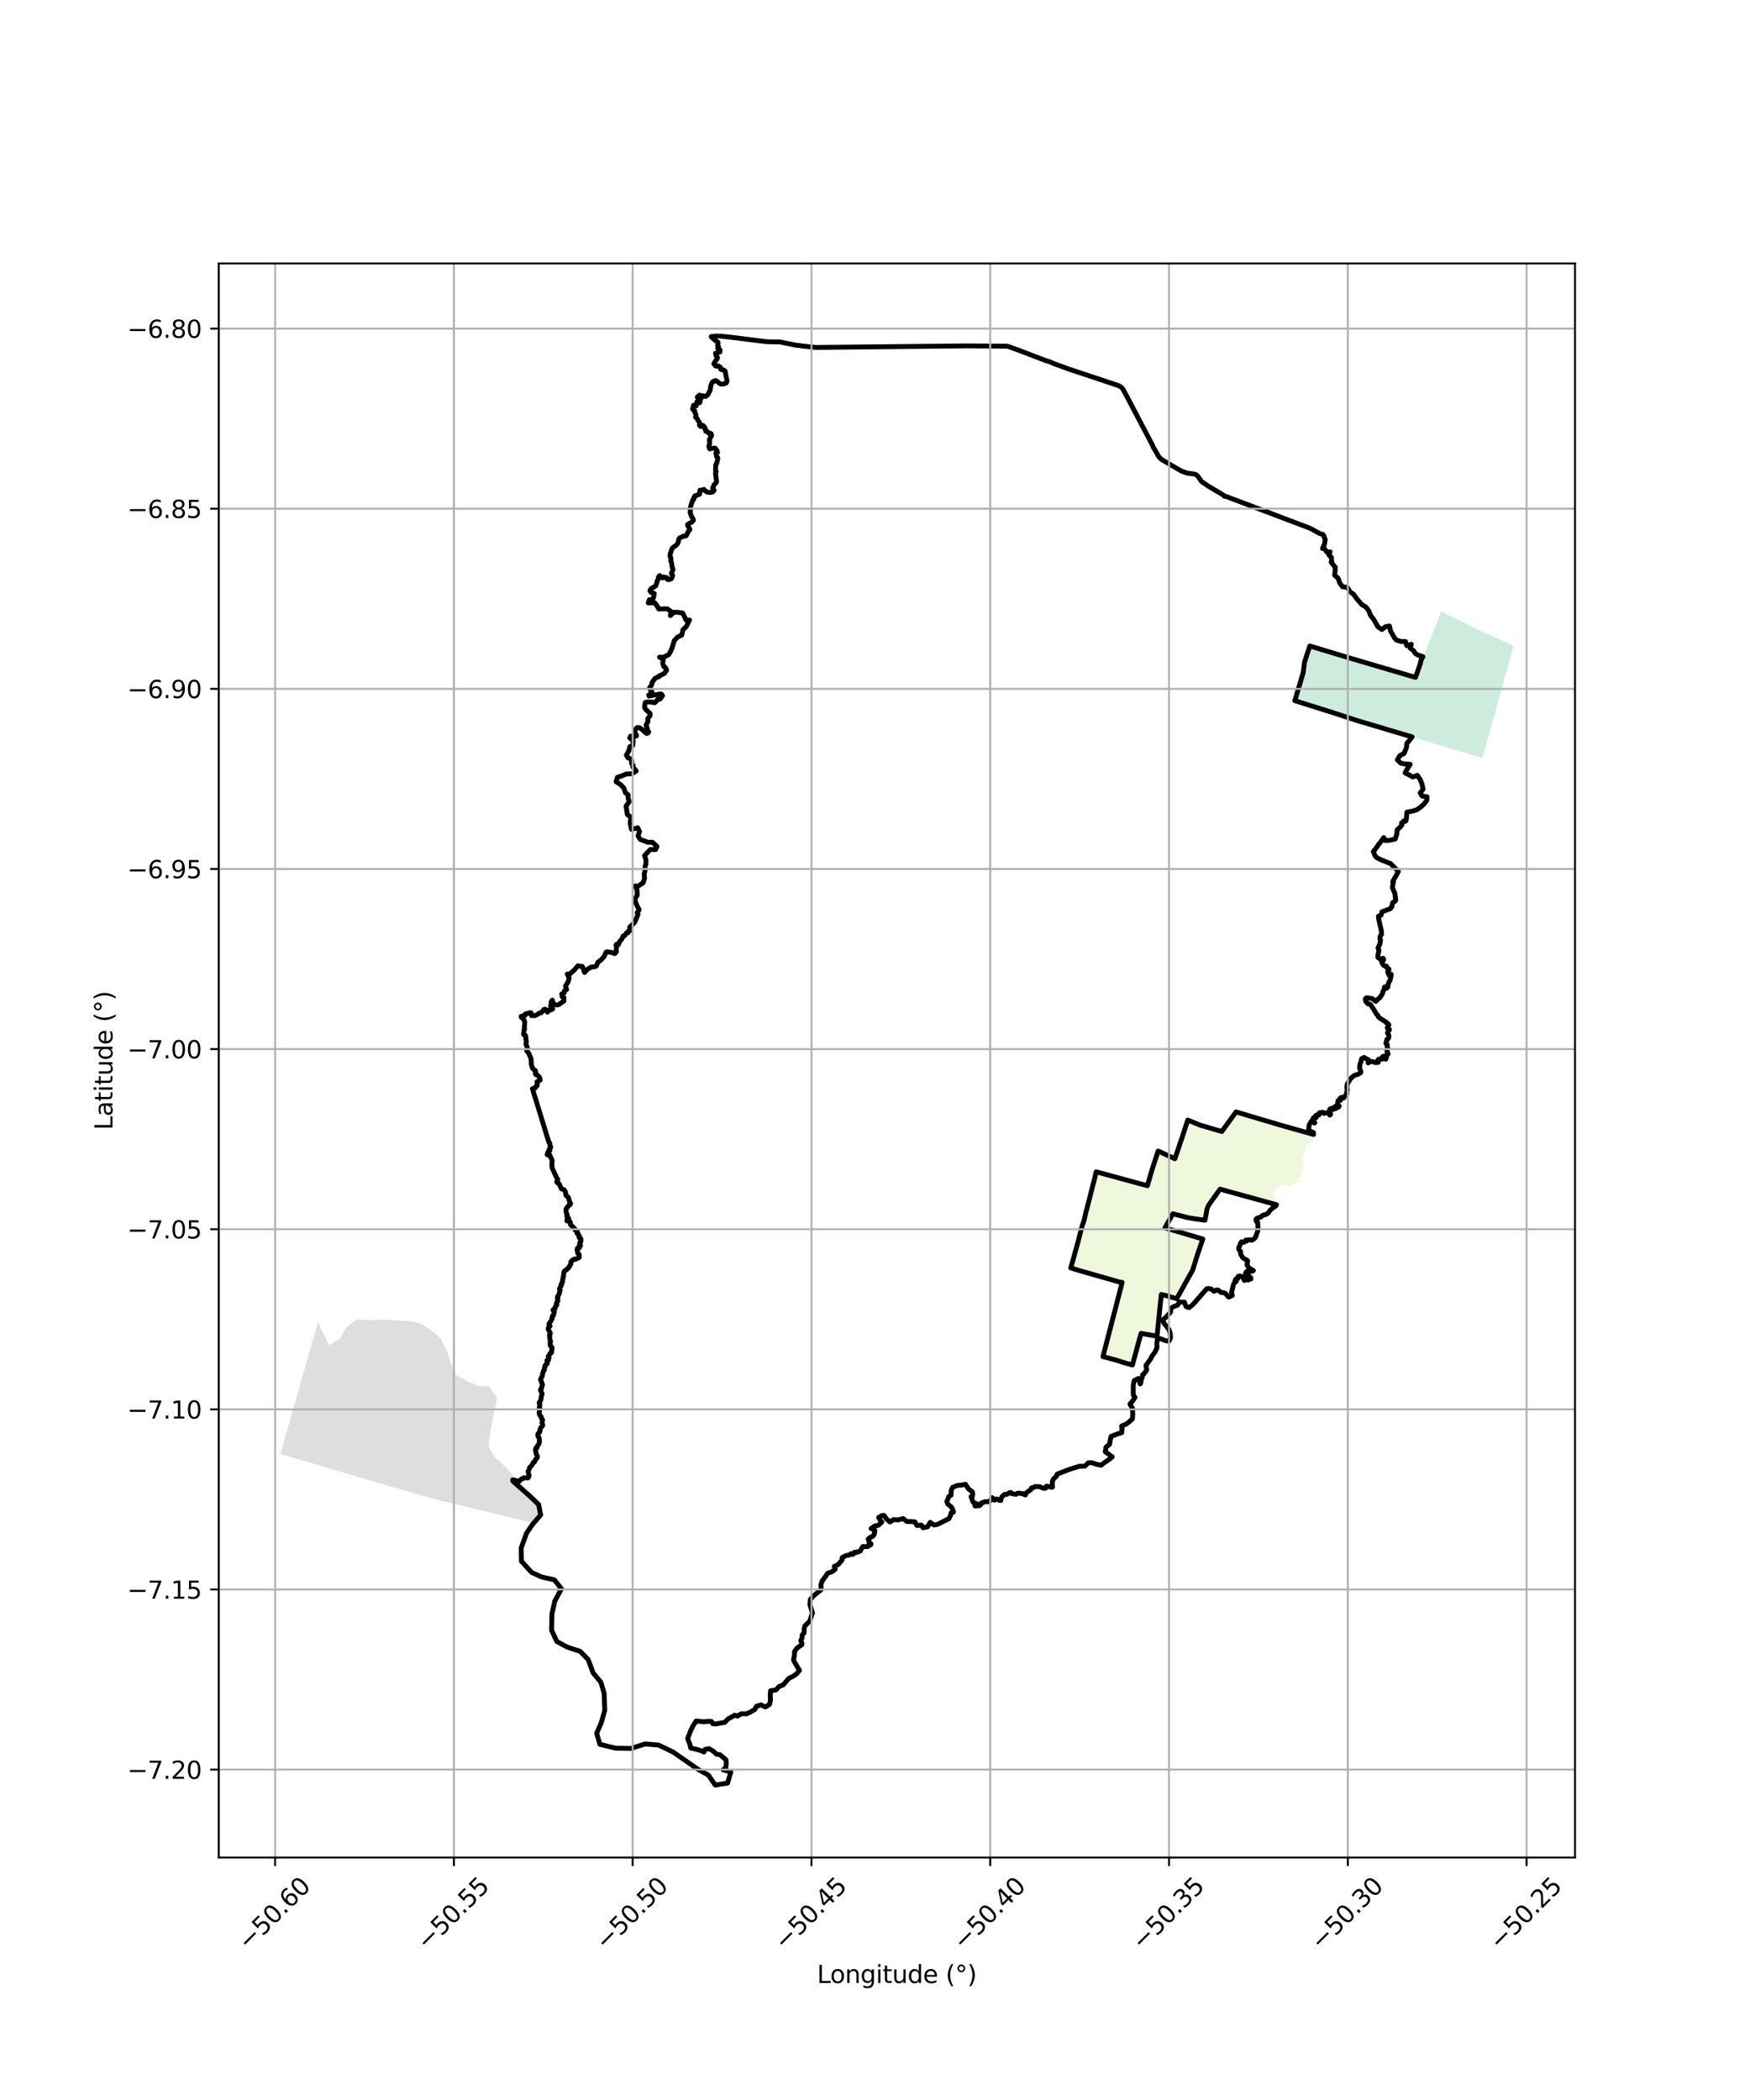<?xml version="1.0" encoding="utf-8" standalone="no"?>
<!DOCTYPE svg PUBLIC "-//W3C//DTD SVG 1.1//EN"
  "http://www.w3.org/Graphics/SVG/1.1/DTD/svg11.dtd">
<svg xmlns:xlink="http://www.w3.org/1999/xlink" width="720pt" height="864pt" viewBox="0 0 720 864" xmlns="http://www.w3.org/2000/svg" version="1.1">
 <defs>
  <style type="text/css">*{stroke-linejoin: round; stroke-linecap: butt}</style>
 </defs>
 <g id="figure_1">
  <g id="patch_1">
   <path d="M 0 864 
L 720 864 
L 720 0 
L 0 0 
z
" style="fill: #ffffff"/>
  </g>
  <g id="axes_1">
   <g id="patch_2">
    <path d="M 90 764.245 
L 648 764.245 
L 648 108.395 
L 90 108.395 
z
" style="fill: #ffffff"/>
   </g>
   <g id="PatchCollection_1">
    <path d="M 508.547 457.477 
L 517.233 460.009 
L 527.125 462.993 
L 527.125 462.993 
L 527.251 463.028 
L 540.535 466.771 
L 539.245 467.319 
L 539.402 469.831 
L 537.466 471.047 
L 537.006 472.04 
L 537.143 473.467 
L 536.098 475.171 
L 535.785 476.706 
L 535.964 478.111 
L 536.233 479.449 
L 535.888 481.029 
L 535.959 482.677 
L 535.072 483.622 
L 534.693 485.117 
L 534.603 486.354 
L 532.107 486.922 
L 530.825 488.297 
L 529.177 487.394 
L 527.292 487.456 
L 526.946 487.899 
L 524.982 488.802 
L 523.867 491.221 
L 525.005 493.591 
L 525.228 495.666 
L 524.658 495.506 
L 515.529 493.011 
L 515.399 492.983 
L 505.104 490.113 
L 501.957 489.25 
L 497.217 495.914 
L 496.632 497.319 
L 495.768 502.025 
L 491.882 501.502 
L 488.229 500.86 
L 482.565 499.384 
L 479.976 503.962 
L 479.288 505.161 
L 483.089 506.316 
L 488.353 507.87 
L 494.872 509.766 
L 490.681 522.559 
L 487.344 528.551 
L 484.14 534.323 
L 479.096 532.835 
L 477.655 532.525 
L 477.673 532.825 
L 476.032 549.724 
L 469.448 548.589 
L 465.912 561.588 
L 462.798 560.748 
L 461.536 560.361 
L 459.163 559.564 
L 456.499 558.879 
L 456.163 558.793 
L 453.788 558.163 
L 461.625 527.896 
L 461.694 527.64 
L 456.366 526.261 
L 441.728 522.04 
L 440.564 521.642 
L 441.974 516.675 
L 444.933 505.769 
L 445.664 503.046 
L 446.158 501.833 
L 446.59 499.577 
L 446.853 498.286 
L 447.161 497.651 
L 447.541 495.917 
L 448.752 491.254 
L 449.939 486.581 
L 449.969 486.441 
L 451.033 482.121 
L 463.251 485.467 
L 472.07 487.848 
L 473.973 481.281 
L 475.219 477.473 
L 476.485 473.574 
L 483.382 476.734 
L 483.834 475.398 
L 485.019 471.9 
L 486.206 468.424 
L 487.406 464.896 
L 488.674 460.834 
L 499.616 464.637 
L 502.676 465.528 
L 508.547 457.477 
" clip-path="url(#p4cedfddcd0)" style="fill: #e6f5c9; fill-opacity: 0.65"/>
    <path d="M 622.636 265.92 
L 621.572 269.895 
L 620.3 274.518 
L 619.7 276.672 
L 618.602 280.454 
L 617.616 284.625 
L 616.812 286.886 
L 616.21 289.117 
L 615.372 292.185 
L 615.38 292.63 
L 615.22 293.625 
L 614.362 295.776 
L 613.292 299.561 
L 611.45 306.138 
L 611.409 306.278 
L 609.86 311.937 
L 598.057 308.335 
L 581.617 303.376 
L 581.004 303.195 
L 576.539 301.868 
L 558.253 296.418 
L 558.042 296.344 
L 547.943 293.051 
L 532.727 288.277 
L 534.674 281.849 
L 536.16 276.809 
L 536.311 275.632 
L 536.715 272.426 
L 537.301 270.785 
L 538.888 265.762 
L 553.588 270.229 
L 571.076 275.404 
L 582.364 278.7 
L 584.295 273.249 
L 584.802 272.029 
L 587.338 265.882 
L 589.979 259.189 
L 592.984 251.596 
L 593.055 251.406 
L 594.264 252.247 
L 601.643 255.828 
L 602.344 256.149 
L 610.002 259.995 
L 614.228 261.802 
L 616.036 262.717 
L 622.585 265.67 
L 622.636 265.92 
" clip-path="url(#p4cedfddcd0)" style="fill: #b3e2cd; fill-opacity: 0.65"/>
    <path d="M 115.364 598.181 
L 115.726 596.927 
L 130.794 544.047 
L 135.41 553.529 
L 139.867 550.709 
L 142.683 545.925 
L 146.974 542.842 
L 151.961 543.233 
L 156.865 542.817 
L 163.569 543.29 
L 168.633 543.541 
L 173.211 544.619 
L 177.706 547.576 
L 181.141 550.565 
L 183.677 555.323 
L 185.592 561.046 
L 187.431 565.564 
L 192.214 568.244 
L 196.912 570.253 
L 201.204 570.392 
L 204.556 575.268 
L 202.922 582.706 
L 201.734 589.055 
L 200.999 594.992 
L 203.247 599.228 
L 207.213 602.735 
L 211.67 607.712 
L 218.125 613.97 
L 222.371 617.874 
L 223.15 622.15 
L 219.797 626.013 
L 219.41 626.576 
L 214.392 625.367 
L 201.956 622.365 
L 179.979 617.1 
L 157.245 610.575 
L 115.569 598.252 
L 115.364 598.181 
" clip-path="url(#p4cedfddcd0)" style="fill: #cccccc; fill-opacity: 0.65"/>
   </g>
   <g id="PatchCollection_2">
    <path d="M 295.556 138.206 
L 301.183 138.805 
L 315.154 140.569 
L 317.756 140.653 
L 320.699 140.66 
L 322.722 141.053 
L 327.746 142.086 
L 329.037 142.162 
L 329.891 142.342 
L 335.636 142.94 
L 397.678 142.312 
L 414.1 142.438 
L 414.972 142.582 
L 419.965 144.423 
L 430.772 148.545 
L 431.355 148.65 
L 433.644 149.616 
L 439.793 151.866 
L 460.193 158.648 
L 461.094 159.142 
L 461.824 159.836 
L 462.832 161.586 
L 473.988 182.828 
L 474.644 184.363 
L 475.151 185.05 
L 476.648 187.738 
L 477.208 188.41 
L 477.933 189.059 
L 483.357 192.244 
L 486.246 193.9 
L 488.375 194.631 
L 491.397 195.033 
L 492.12 195.297 
L 492.71 195.777 
L 494.3 198.068 
L 496.95 199.893 
L 503.585 203.856 
L 503.69 204.151 
L 504.671 204.343 
L 538.985 217.329 
L 542.921 219.489 
L 544.328 219.944 
L 544.57 220.242 
L 545.221 222.046 
L 544.9 223.975 
L 544.138 225.679 
L 544.536 225.575 
L 544.841 225.661 
L 545.65 226.706 
L 546.001 227.297 
L 547.238 227.044 
L 546.799 228.404 
L 547.793 229.328 
L 547.871 231.026 
L 547.688 231.248 
L 548.379 232.214 
L 549.378 233.377 
L 549.327 234.729 
L 549.113 236.623 
L 550.61 238.033 
L 551.264 239.956 
L 552.328 241.383 
L 554.314 241.675 
L 555.399 243.393 
L 556.921 244.536 
L 558.002 246.087 
L 560.32 248.764 
L 561.978 249.766 
L 563.169 251.31 
L 563.866 253.182 
L 565.117 254.755 
L 566.965 257.937 
L 568.548 259.008 
L 570.059 257.837 
L 571.655 257.544 
L 572.104 259.564 
L 573.753 262.492 
L 574.552 263.363 
L 576.431 263.898 
L 578.252 263.938 
L 578.764 265.609 
L 580.665 265.097 
L 580.143 266.61 
L 581.502 267.641 
L 582.383 268.948 
L 583.664 269.639 
L 585.419 270.164 
L 584.602 271.768 
L 584.291 273.251 
L 582.363 278.696 
L 553.588 270.228 
L 538.894 265.763 
L 536.715 272.426 
L 536.159 276.808 
L 532.726 288.278 
L 547.942 293.052 
L 558.248 296.421 
L 581.004 303.196 
L 578.86 305.815 
L 578.657 307.625 
L 577.636 310.042 
L 575.963 310.843 
L 574.916 312.615 
L 576.331 313.988 
L 578.071 314.317 
L 580.195 314.46 
L 579.145 316.072 
L 578.09 317.995 
L 579.546 318.697 
L 581.266 319.673 
L 583.105 318.986 
L 584.292 320.707 
L 585.032 322.566 
L 585.51 324.694 
L 584.3 326.221 
L 585.114 327.518 
L 587.148 327.846 
L 586.986 329.373 
L 585.802 330.875 
L 584.398 332.144 
L 582.824 333.203 
L 580.87 333.783 
L 578.86 334.139 
L 578.618 337.036 
L 578.438 337.699 
L 578.229 337.903 
L 577.88 337.712 
L 577.487 337.803 
L 576.959 338.649 
L 576.602 338.621 
L 576.852 339.216 
L 576.816 339.398 
L 576.58 339.592 
L 576.048 340.349 
L 574.859 341.355 
L 574.609 343.407 
L 574.04 345.184 
L 572.036 345.673 
L 570.081 345.862 
L 569.284 344.633 
L 568.257 346.159 
L 567.303 347.261 
L 566.242 348.814 
L 565.048 350.363 
L 565.791 352.21 
L 566.558 352.962 
L 568.392 353.844 
L 572.144 355.317 
L 575.333 358.582 
L 572.989 362.754 
L 573.33 362.911 
L 573.101 363.634 
L 572.86 365.161 
L 573.924 367.68 
L 574.232 370.444 
L 574.048 370.719 
L 573.655 371.004 
L 572.999 371.313 
L 572.783 372.199 
L 572.727 372.876 
L 572.202 373.514 
L 572.076 373.86 
L 568.544 375.138 
L 568.552 375.603 
L 568.181 376.322 
L 568.218 376.548 
L 567.124 376.997 
L 567.364 378.766 
L 568.304 382.811 
L 568.426 384.392 
L 567.842 385.148 
L 567.734 386.326 
L 568.003 386.795 
L 567.679 388.577 
L 567.502 388.848 
L 566.969 390.074 
L 567.323 391.076 
L 566.985 392.547 
L 566.887 393.794 
L 567.191 394.19 
L 567.843 394.547 
L 569.071 394.296 
L 569.188 394.47 
L 569.226 395.057 
L 568.87 395.422 
L 568.432 395.68 
L 568.895 396.73 
L 569.248 397.161 
L 569.742 397.457 
L 570.351 397.449 
L 570.527 397.62 
L 570.447 397.907 
L 570.684 398.229 
L 571.38 398.632 
L 571.45 399.044 
L 570.933 399.712 
L 571.199 400.612 
L 571.541 401.32 
L 572.142 401.094 
L 572.328 400.838 
L 572.402 401.06 
L 571.978 403.124 
L 571.324 404.336 
L 571.172 404.982 
L 570.879 405.429 
L 571.033 406.026 
L 570.51 406.596 
L 569.623 406.075 
L 569.457 407.14 
L 568.932 408.002 
L 568.827 408.776 
L 567.714 410.508 
L 567.338 410.68 
L 566.505 411.548 
L 566.058 411.984 
L 564.441 410.806 
L 562.195 410.513 
L 561.76 410.97 
L 561.753 411.357 
L 562.085 411.766 
L 561.926 412.061 
L 562.816 413.013 
L 563.116 413.139 
L 563.591 413.127 
L 563.987 413.497 
L 565.245 415.381 
L 566.328 417.265 
L 566.887 417.721 
L 567.044 418.238 
L 567.442 418.722 
L 568.439 419.361 
L 570.25 420.529 
L 570.426 420.844 
L 571.02 421.096 
L 571.418 421.715 
L 570.756 422.82 
L 570.981 423.189 
L 571.657 423.555 
L 571.555 423.882 
L 571.205 423.979 
L 571.209 424.335 
L 570.828 424.952 
L 571.392 425.989 
L 571.422 426.565 
L 571.31 427.056 
L 571.09 427.419 
L 570.6 427.668 
L 570.213 429.328 
L 570.765 429.813 
L 570.702 430.662 
L 570.935 431.18 
L 570.865 431.484 
L 570.622 432.292 
L 570.748 432.455 
L 570.788 432.69 
L 570.739 433.067 
L 571.131 433.568 
L 570.763 434.017 
L 570.461 434.129 
L 570.336 434.459 
L 570.453 434.964 
L 570.27 435.382 
L 570.139 435.793 
L 569.952 435.749 
L 570.332 435.119 
L 570.045 434.685 
L 569.674 434.504 
L 569.326 434.528 
L 568.889 434.716 
L 568.403 435.322 
L 568.725 435.755 
L 567.245 435.768 
L 566.878 436.148 
L 567.117 436.629 
L 567.047 437.093 
L 565.981 437.191 
L 564.663 436.733 
L 564.489 436.807 
L 563.8 436.787 
L 562.904 437.317 
L 562.959 437.083 
L 563.446 436.732 
L 563.337 436.32 
L 562.864 435.939 
L 562.049 435.67 
L 561.857 435.426 
L 561.278 435.046 
L 560.267 435.547 
L 559.804 437.198 
L 559.573 437.757 
L 559.344 439.305 
L 559.866 440.786 
L 559.881 441.252 
L 559.03 441.824 
L 558.528 442.1 
L 557.823 442.205 
L 556.837 442.714 
L 555.526 443.937 
L 554.332 445.99 
L 554.146 446.798 
L 554.13 447.75 
L 554.324 448.415 
L 554.032 449.381 
L 554.157 449.994 
L 553.554 450.843 
L 552.916 451.271 
L 552.791 451.747 
L 551.78 451.552 
L 551.312 451.891 
L 551.392 452.299 
L 551.573 452.637 
L 550.531 452.786 
L 550.425 453.343 
L 550.351 453.965 
L 550.708 454.787 
L 550.972 455.072 
L 550.761 455.461 
L 550.547 455.322 
L 550.556 454.779 
L 550.02 454.817 
L 549.018 455.447 
L 549.373 455.831 
L 549.805 455.917 
L 549.78 455.955 
L 549.642 456.069 
L 548.845 455.921 
L 548.784 456.345 
L 548.55 456.469 
L 547.881 455.949 
L 547.493 456.111 
L 546.983 456.592 
L 546.922 457.114 
L 547.495 458.47 
L 547.089 458.809 
L 547.009 458.688 
L 546.926 458.192 
L 546.334 457.901 
L 545.201 457.894 
L 544.821 458.123 
L 544.645 458.031 
L 544.675 457.761 
L 544.024 457.59 
L 543.56 457.88 
L 542.983 457.775 
L 542.648 458.097 
L 542.643 458.746 
L 542.012 458.652 
L 541.424 458.902 
L 541.045 459.317 
L 541.533 459.481 
L 541.511 459.724 
L 541.15 460.003 
L 540.292 460.032 
L 540.644 461.385 
L 540.955 461.919 
L 540.831 462.032 
L 540.651 461.967 
L 539.83 460.929 
L 538.87 462.32 
L 538.612 463.018 
L 538.35 465.003 
L 540.392 465.976 
L 540.447 466.75 
L 527.125 462.992 
L 508.548 457.476 
L 502.676 465.527 
L 493.753 462.911 
L 488.682 460.834 
L 486.208 468.424 
L 483.382 476.722 
L 476.485 473.574 
L 473.973 481.281 
L 472.076 487.846 
L 451.002 482.113 
L 449.941 486.578 
L 449.899 486.635 
L 447.364 496.623 
L 446.831 498.514 
L 445.978 502.291 
L 445.271 504.218 
L 443.429 511.314 
L 440.563 521.655 
L 442.515 522.291 
L 460.526 527.445 
L 461.692 527.638 
L 461.634 527.851 
L 453.786 558.157 
L 459.16 559.571 
L 462.8 560.747 
L 465.909 561.588 
L 469.452 548.593 
L 476.03 549.726 
L 477.789 532.593 
L 478.145 532.726 
L 479.692 533.014 
L 484.135 534.324 
L 490.681 522.559 
L 492.695 516.163 
L 494.872 509.765 
L 479.288 505.161 
L 482.565 499.383 
L 488.699 500.978 
L 491.882 501.501 
L 495.768 502.025 
L 496.632 497.319 
L 497.217 495.913 
L 501.957 489.25 
L 525.228 495.666 
L 524.691 496.368 
L 523.577 497.027 
L 522.385 498.138 
L 521.879 498.995 
L 520.747 499.742 
L 520.045 499.816 
L 519.356 500.161 
L 518.526 500.85 
L 518.246 500.855 
L 517.296 501.184 
L 516.774 501.588 
L 516.858 502.425 
L 517.416 502.875 
L 517.553 504.874 
L 517.476 506.43 
L 516.872 508.155 
L 516.551 509.052 
L 516.313 509.363 
L 515.618 509.952 
L 514.918 510.285 
L 514.404 510.07 
L 513.78 510.152 
L 513.418 510.13 
L 512.899 510.597 
L 512.606 510.174 
L 512.029 510.953 
L 511.727 511.116 
L 510.789 510.888 
L 510.418 511.464 
L 510.322 511.921 
L 509.635 513.418 
L 509.718 514.109 
L 510.399 514.86 
L 510.406 515.925 
L 511.199 517.325 
L 512.217 518.08 
L 513.091 518.484 
L 513.338 518.829 
L 513.046 520.385 
L 513.817 521.657 
L 515.67 522.744 
L 514.979 523.06 
L 514.532 522.946 
L 514.31 522.673 
L 513.243 522.923 
L 512.769 523.313 
L 512.457 523.749 
L 512.531 524.604 
L 513.08 524.563 
L 513.33 524.335 
L 513.442 524.436 
L 513.787 524.901 
L 513.719 525.107 
L 513.983 525.409 
L 514.458 525.55 
L 514.621 525.737 
L 514.666 526.185 
L 514.54 526.2 
L 514.47 525.861 
L 514.21 525.695 
L 513.764 525.672 
L 513.145 525.996 
L 513.023 526.205 
L 513.604 526.631 
L 513.227 526.606 
L 512.263 526.293 
L 512.016 526.446 
L 512.031 526.816 
L 511.981 526.797 
L 511.896 526.703 
L 511.617 526.128 
L 511.224 525.19 
L 510.836 525.257 
L 510.145 524.952 
L 509.684 525.04 
L 509.322 525.272 
L 509.279 526.069 
L 508.441 526.223 
L 508.126 526.928 
L 508.611 527.228 
L 507.953 527.697 
L 507.548 528.263 
L 506.718 531.603 
L 506.882 532.745 
L 506.989 533.007 
L 505.981 533.484 
L 505.528 533.641 
L 505.334 533.486 
L 504.227 532.191 
L 503.631 531.908 
L 502.332 531.711 
L 501.055 530.738 
L 500.464 530.777 
L 499.467 531.305 
L 498.284 530.292 
L 497.081 530.133 
L 496.478 530.234 
L 490.89 536.635 
L 489.234 537.99 
L 488.724 537.906 
L 487.933 537.494 
L 487.982 537.37 
L 487.623 536.665 
L 487.324 535.731 
L 485.225 535.682 
L 484.534 536.934 
L 482.796 537.609 
L 481.772 538.246 
L 481.592 539.875 
L 479.859 541.804 
L 478.378 543.071 
L 478.91 544.432 
L 480.981 547.026 
L 481.499 548.942 
L 481.593 550.427 
L 480.911 551.849 
L 479.558 551.595 
L 477.63 550.842 
L 476.234 550.581 
L 476.144 551.069 
L 475.961 552.714 
L 476.03 554.413 
L 475.201 556.283 
L 473.971 557.946 
L 473.394 559.096 
L 471.497 561.784 
L 471.806 563.632 
L 470.74 565.107 
L 470.072 565.687 
L 469.974 566.64 
L 469.609 567.446 
L 469.369 568.851 
L 469.129 569.402 
L 468.384 567.15 
L 466.659 567.997 
L 466.261 569.957 
L 466.265 573.915 
L 466.974 574.924 
L 466.208 576.108 
L 464.899 577.704 
L 466.029 579.634 
L 465.953 580.667 
L 466.047 581.678 
L 465.921 583.758 
L 464.707 584.869 
L 463.335 585.92 
L 461.498 586.686 
L 461.642 588.032 
L 461.49 589.465 
L 459.796 589.951 
L 457.129 590.982 
L 456.703 592.903 
L 456.541 594.212 
L 455.053 595.38 
L 454.75 597.299 
L 457.618 599.384 
L 456.297 600.481 
L 454.651 601.58 
L 453.031 602.824 
L 451.201 602.462 
L 449.181 601.813 
L 447.778 601.844 
L 446.284 603.223 
L 444.063 603.288 
L 440.289 604.427 
L 434.933 606.511 
L 434.549 607.506 
L 433.562 608.35 
L 433.143 609.05 
L 432.932 609.709 
L 432.942 610.835 
L 433.035 611.814 
L 432.842 611.934 
L 432.518 611.894 
L 432.479 611.713 
L 432.305 611.563 
L 431.974 611.759 
L 430.551 611.432 
L 430.442 611.605 
L 430.333 612.176 
L 430.066 612.311 
L 429.471 612.368 
L 429.094 612.207 
L 428.417 611.98 
L 427.719 611.63 
L 425.773 611.637 
L 425.109 612.084 
L 424.405 612.165 
L 424.021 612.96 
L 423.056 613.585 
L 422.145 614.26 
L 421.928 615.047 
L 421.414 614.904 
L 420.922 614.503 
L 420.512 614.59 
L 419.38 614.302 
L 418.703 614.361 
L 418.019 614.8 
L 416.26 614.515 
L 415.857 614.049 
L 415.489 614.081 
L 415.01 614.317 
L 414.268 614.827 
L 413.28 614.829 
L 412.235 615.791 
L 411.797 616.809 
L 411.775 617.328 
L 411.269 617.222 
L 411.165 617.342 
L 410.515 616.879 
L 410.387 616.883 
L 410.098 616.717 
L 409.328 617.06 
L 409.197 617.237 
L 408.786 616.854 
L 408.709 616.597 
L 408.168 616.181 
L 407.934 616.408 
L 407.878 616.746 
L 407.32 617.563 
L 406.863 617.84 
L 406.535 617.867 
L 406.289 617.77 
L 405.84 617.859 
L 405.188 617.86 
L 405.036 617.888 
L 404.52 618.182 
L 404.202 618.195 
L 404.142 618.394 
L 403.778 618.378 
L 403.605 618.509 
L 403.41 619.139 
L 402.945 619.462 
L 401.192 619.602 
L 401.107 619.501 
L 401.861 618.683 
L 401.261 618.486 
L 401.179 618.522 
L 400.353 618.023 
L 399.528 615.741 
L 400.051 615.633 
L 400.2 614.479 
L 400 613.752 
L 398.466 612.567 
L 397.237 610.681 
L 395.587 610.997 
L 393.815 611.143 
L 391.912 611.979 
L 391.357 613.169 
L 391.263 615.193 
L 390.385 615.721 
L 389.561 617.752 
L 389.876 618.748 
L 391.447 620.056 
L 392.218 621.63 
L 392.27 622.153 
L 391.277 622.484 
L 391.099 623.474 
L 390.399 624.832 
L 385.698 627.174 
L 384.282 627.426 
L 382.736 626.337 
L 382.545 626.611 
L 381.646 628.165 
L 379.737 628.544 
L 379.051 627.474 
L 377.23 627.626 
L 376.439 626.15 
L 374.546 626.001 
L 373.105 626.012 
L 371.559 624.781 
L 369.557 625.326 
L 367.588 625.216 
L 366.168 626.193 
L 364.735 624.976 
L 363.732 623.474 
L 362.928 623.506 
L 361.501 624.322 
L 362.165 625.44 
L 362.839 626.207 
L 361.42 627.524 
L 359.851 627.906 
L 358.383 628.865 
L 359.908 629.596 
L 359.891 630.452 
L 359.571 631.249 
L 359.643 631.478 
L 359.396 631.67 
L 359.109 632.061 
L 358.046 632.511 
L 357.822 632.807 
L 357.392 633.003 
L 357.175 633.276 
L 357.231 633.442 
L 357.517 633.662 
L 357.554 634.865 
L 358.293 635.095 
L 358.318 635.525 
L 356.845 636.336 
L 354.967 636.304 
L 353.884 638.178 
L 353.407 638.377 
L 352.816 638.43 
L 352.492 638.733 
L 351.571 638.627 
L 351.356 638.802 
L 351.166 639.302 
L 350.775 639.551 
L 350.044 639.239 
L 349.731 639.619 
L 348.982 639.907 
L 348.382 639.897 
L 346.506 640.798 
L 346.432 641.859 
L 344.916 643.665 
L 343.252 644.46 
L 343.645 645.601 
L 342.313 646.668 
L 340.481 647.289 
L 339.815 648.339 
L 338.245 650.507 
L 337.769 651.891 
L 337.797 654.107 
L 334.74 656.535 
L 333.414 658.071 
L 333.21 660.157 
L 334.264 663.599 
L 333.161 667.014 
L 331.151 668.918 
L 330.851 670.151 
L 330.833 671.802 
L 330.043 672.706 
L 329.981 674.018 
L 329.449 674.961 
L 329.896 675.909 
L 329.934 676.644 
L 327.866 678.119 
L 326.894 679.516 
L 326.846 681.236 
L 326.473 682.847 
L 326.85 683.763 
L 328.914 687.229 
L 327.806 688.618 
L 326.23 689.691 
L 324.486 690.591 
L 322.217 693.22 
L 320.513 693.87 
L 319.352 695.234 
L 317.055 695.624 
L 316.888 697.644 
L 316.989 699.505 
L 316.628 701.221 
L 314.929 702.306 
L 313.002 701.436 
L 311.193 702.057 
L 310.599 703.272 
L 308.875 704.304 
L 307.161 705.119 
L 305.084 705.09 
L 303.339 706.043 
L 302.307 705.682 
L 299.591 707.215 
L 298.157 708.623 
L 294.453 709.293 
L 293.223 709.165 
L 292.665 708.23 
L 291.53 708.189 
L 289.535 708.386 
L 286.448 708.06 
L 285.185 709.977 
L 284.221 711.888 
L 282.92 715.29 
L 283.778 717.465 
L 284.184 719.195 
L 286.742 719.764 
L 288.554 720.327 
L 289.617 720.832 
L 290.084 719.763 
L 291.728 719.46 
L 293.377 720.413 
L 294.727 721.675 
L 296.215 721.942 
L 298.709 724.064 
L 298.809 725.437 
L 298.613 727.216 
L 297.501 728.154 
L 300.689 729.014 
L 299.351 733.602 
L 294.269 734.434 
L 291.466 730.342 
L 287.373 728.072 
L 276.917 720.838 
L 270.99 717.974 
L 265.404 717.521 
L 259.548 719.377 
L 253.151 719.232 
L 246.824 717.67 
L 245.496 713.105 
L 247.385 708.735 
L 248.829 703.62 
L 248.536 696.605 
L 247.204 692.103 
L 244.016 688.261 
L 241.983 682.772 
L 238.671 679.397 
L 233.388 677.668 
L 229.095 675.344 
L 226.939 670.74 
L 227.085 663.988 
L 228.27 658.718 
L 230.999 653.685 
L 228.073 649.984 
L 222.799 648.799 
L 218.726 646.943 
L 214.527 642.334 
L 214.449 636.86 
L 216.664 630.746 
L 219.083 627.19 
L 222.44 623.324 
L 221.617 619.039 
L 217.786 615.383 
L 211.08 609.441 
L 210.933 608.873 
L 212.532 609.18 
L 212.83 609.498 
L 213.648 609.443 
L 214.032 609.002 
L 214.755 608.385 
L 215.107 608.367 
L 215.547 607.985 
L 217.136 608.058 
L 217.479 607.781 
L 217.681 606.907 
L 217.47 606.48 
L 217.296 605.307 
L 217.7 604.657 
L 217.883 603.812 
L 218.875 602.816 
L 219.426 601.696 
L 219.882 601.504 
L 220.457 600.292 
L 220.771 600.112 
L 221.091 599.57 
L 221.026 598.945 
L 220.643 598.3 
L 220.264 596.499 
L 220.407 595.915 
L 220.737 595.856 
L 221.007 595.469 
L 220.88 595.288 
L 221.821 593.862 
L 221.961 592.987 
L 221.78 591.453 
L 221.365 590.977 
L 221.261 590.122 
L 221.487 589.711 
L 221.802 589.536 
L 222.008 589.241 
L 222.003 588.788 
L 222.173 588.731 
L 222.275 588.359 
L 222.249 588.012 
L 222.372 587.493 
L 223.162 586.693 
L 223.305 586.373 
L 223.006 585.088 
L 223.261 584.191 
L 223.028 584.016 
L 222.63 583.095 
L 222.614 582.826 
L 222.294 582.543 
L 221.921 581.864 
L 221.836 581.235 
L 221.954 580.214 
L 222.18 579.631 
L 221.905 579.398 
L 221.956 579.243 
L 221.903 579.044 
L 222.09 578.196 
L 222.036 577.63 
L 221.824 577.321 
L 221.969 576.82 
L 222.175 576.71 
L 222.624 575.572 
L 222.614 574.982 
L 222.927 573.931 
L 223.029 573.39 
L 222.345 571.933 
L 222.366 571.796 
L 222.768 571.409 
L 222.718 571.024 
L 223.208 569.857 
L 223.04 569.32 
L 222.968 568.978 
L 222.785 568.688 
L 222.737 568.348 
L 222.542 568.092 
L 222.518 567.818 
L 222.378 567.572 
L 223.139 566.058 
L 223.251 565.136 
L 223.432 564.723 
L 223.603 563.955 
L 223.884 563.787 
L 223.981 563.466 
L 223.991 562.849 
L 224.143 562.646 
L 224.207 561.864 
L 224.469 561.79 
L 224.594 561.422 
L 225.136 561.04 
L 225.208 560.841 
L 225.027 560.392 
L 225.335 559.968 
L 225.031 559.677 
L 225.075 559.665 
L 225.421 559.737 
L 225.679 559.509 
L 225.684 559.159 
L 225.844 558.717 
L 225.543 558.053 
L 225.939 557.728 
L 226.123 557.145 
L 226.349 557.018 
L 226.516 556.688 
L 226.835 556.596 
L 227.018 556.187 
L 226.931 555.622 
L 227.115 555.032 
L 227.082 554.374 
L 226.532 553.815 
L 226.345 553.391 
L 226.429 553.072 
L 226.317 552.509 
L 226.545 551.927 
L 226.288 551.273 
L 226.085 549.155 
L 226.41 548.792 
L 226.315 548.661 
L 226.371 548.411 
L 226.056 547.779 
L 225.885 547.569 
L 225.542 546.731 
L 225.721 546.074 
L 226.006 545.921 
L 226.296 545.615 
L 225.9 545.1 
L 225.819 544.861 
L 225.877 544.659 
L 226.715 543.445 
L 227.202 542.402 
L 227.106 542.087 
L 227.257 541.926 
L 227.377 541.262 
L 227.588 541.227 
L 227.735 541.073 
L 228.102 539.508 
L 227.541 539.08 
L 227.668 538.725 
L 228.309 538.447 
L 228.468 538.057 
L 228.507 537.558 
L 229.08 536.904 
L 228.891 536.229 
L 229.063 535.888 
L 229.547 535.278 
L 229.375 534.944 
L 229.353 534.473 
L 229.568 534.214 
L 229.294 533.966 
L 229.394 533.49 
L 229.556 533.435 
L 229.651 533.044 
L 230.107 532.265 
L 230.168 531.789 
L 230.468 530.74 
L 230.187 530.366 
L 230.222 530.132 
L 230.987 528.756 
L 230.865 528.453 
L 230.888 528.337 
L 231.053 528.355 
L 231.309 527.869 
L 231.26 527.536 
L 231.515 527.06 
L 231.448 526.743 
L 231.658 525.922 
L 231.651 525.582 
L 231.863 525.128 
L 231.798 524.974 
L 231.96 523.997 
L 231.947 523.787 
L 232.077 523.312 
L 232.182 522.991 
L 232.395 522.787 
L 233.132 522.43 
L 233.503 521.85 
L 233.99 521.538 
L 234.39 520.787 
L 234.841 520.083 
L 234.836 519.204 
L 235.26 518.803 
L 235.595 518.342 
L 235.82 518.416 
L 236.103 518.173 
L 236.434 517.952 
L 236.616 518.117 
L 237.839 517.658 
L 238.023 517.417 
L 238.277 517.381 
L 238.371 517.253 
L 238.322 516.229 
L 237.774 515.757 
L 237.59 515.282 
L 237.663 514.92 
L 237.525 514.615 
L 237.421 514.261 
L 237.617 514.155 
L 237.499 513.726 
L 237.68 513.383 
L 237.963 513.297 
L 238.321 513.423 
L 238.54 512.864 
L 238.853 512.494 
L 238.414 511.933 
L 238.682 511.717 
L 238.76 511.498 
L 238.615 511.14 
L 238.735 510.886 
L 239.035 510.66 
L 238.91 510.296 
L 239.015 509.767 
L 238.917 509.567 
L 238.208 509.123 
L 238.361 508.861 
L 238.361 508.425 
L 237.946 508.068 
L 237.839 507.639 
L 237.446 507.471 
L 237.519 507.23 
L 237.586 506.94 
L 237.445 506.445 
L 236.86 506.25 
L 236.829 506.279 
L 236.718 506.222 
L 236.552 505.657 
L 234.776 503.869 
L 234.672 503.83 
L 234.694 503.013 
L 234.548 502.955 
L 234.585 502.76 
L 234.101 502.335 
L 233.721 502.216 
L 233.233 502.319 
L 233.316 501.964 
L 233.728 501.721 
L 233.747 501.558 
L 233.963 501.276 
L 233.705 501.065 
L 233.304 500.906 
L 233.292 500.389 
L 233.204 500.177 
L 233.405 499.884 
L 233.282 499.774 
L 232.837 498.294 
L 232.963 497.991 
L 232.889 497.353 
L 233.773 496.232 
L 233.98 496.113 
L 234.123 495.751 
L 234.324 495.708 
L 234.638 495.524 
L 234.754 495.091 
L 234.423 494.774 
L 233.904 492.827 
L 233.757 492.761 
L 233.715 492.484 
L 232.882 491.841 
L 232.732 491.381 
L 232.685 490.448 
L 232.137 489.552 
L 230.917 489.062 
L 230.139 487.183 
L 229.881 486.897 
L 229.348 486.687 
L 229.03 486.214 
L 229.168 486.116 
L 229.456 485.619 
L 229.441 485.196 
L 229.091 484.733 
L 227.166 480.523 
L 227.044 478.906 
L 227.199 477.517 
L 226.187 475.175 
L 225.927 475.349 
L 225.651 475.326 
L 225.487 475.199 
L 225.119 475.087 
L 225.187 475.036 
L 225.374 474.88 
L 225.337 474.219 
L 225.672 473.653 
L 225.929 473.705 
L 226.226 473.327 
L 226.27 473.032 
L 225.931 472.872 
L 226.535 472.138 
L 226.594 471.775 
L 226.338 471.573 
L 226.161 470.261 
L 225.819 469.979 
L 219.057 447.915 
L 219.935 447.653 
L 220.081 447.699 
L 220.468 447.274 
L 220.645 446.702 
L 221.03 446.613 
L 221.05 445.887 
L 220.907 445.146 
L 220.936 445.092 
L 222.232 444.366 
L 222.142 444.216 
L 222.08 443.503 
L 221.866 443.075 
L 221.254 442.48 
L 220.357 442.028 
L 220.281 441.746 
L 220.427 441.257 
L 220.267 440.998 
L 220.33 440.715 
L 220.252 440.43 
L 219.596 440.038 
L 219.369 439.716 
L 219.072 439.534 
L 218.584 437.882 
L 218.578 436.674 
L 218.431 435.373 
L 217.452 433.179 
L 216.726 432.439 
L 216.951 431.018 
L 216.399 429.617 
L 216.496 429.1 
L 216.561 428.111 
L 216.308 427.523 
L 216.375 426.753 
L 216.201 426.052 
L 215.411 425.655 
L 215.604 423.703 
L 215.828 423.354 
L 215.704 422.887 
L 215.901 420.457 
L 215.317 419.002 
L 214.567 418.705 
L 214.432 418.165 
L 216.042 417.725 
L 216.156 417.162 
L 216.871 416.961 
L 217.661 416.905 
L 217.876 416.679 
L 218.513 416.726 
L 218.415 417.185 
L 218.729 417.889 
L 219.231 417.758 
L 220.012 417.894 
L 221.068 417.378 
L 221.343 417.156 
L 221.638 417.089 
L 222.066 416.746 
L 222.647 416.705 
L 223.499 415.69 
L 223.746 415.363 
L 224.088 415.343 
L 224.257 415.216 
L 224.369 415.385 
L 224.841 415.488 
L 224.793 415.697 
L 225.215 416.424 
L 225.915 415.56 
L 226.645 415.545 
L 227.386 415.128 
L 226.769 414.348 
L 226.53 413.779 
L 226.822 413.381 
L 226.746 412.489 
L 226.971 411.852 
L 227.232 411.496 
L 227.366 412.192 
L 227.981 413.284 
L 228.626 413.467 
L 229.585 413.437 
L 229.898 413.303 
L 232.046 411.805 
L 231.949 411.255 
L 232.033 410.437 
L 231.303 410.123 
L 231.147 408.942 
L 231.312 408.925 
L 232.136 408.459 
L 232.271 408.01 
L 232.156 407.809 
L 232.71 407.257 
L 233.125 407.125 
L 232.648 405.745 
L 233.784 403.869 
L 234.156 402.277 
L 233.394 400.766 
L 234.585 400.607 
L 236.271 399.123 
L 237.766 397.366 
L 237.946 397.426 
L 239.591 397.618 
L 240.505 400.097 
L 241.745 398.733 
L 243.282 397.891 
L 244.934 397.701 
L 245.491 397.245 
L 245.911 395.962 
L 247.437 394.798 
L 248.588 393.493 
L 249.301 391.897 
L 249.308 391.811 
L 249.755 391.603 
L 251.503 391.823 
L 252.92 392.348 
L 253.271 392.014 
L 253.629 391.427 
L 253.486 390.975 
L 253.608 389.81 
L 253.75 389.465 
L 253.71 389.069 
L 253.422 388.952 
L 253.545 388.578 
L 253.708 388.466 
L 254.438 388.635 
L 254.833 387.537 
L 255.994 386.125 
L 256.398 385.075 
L 257.011 384.93 
L 257.746 383.863 
L 258.36 383.795 
L 258.543 383.064 
L 259.318 382.891 
L 259.32 382.713 
L 259.108 382.09 
L 259.115 381.427 
L 261.118 379.481 
L 262.481 376.191 
L 262.146 375.505 
L 262.827 374.592 
L 262.946 374.14 
L 262.36 373.2 
L 261.599 371.541 
L 261.237 370.138 
L 261.488 369.435 
L 262.145 368.38 
L 262.109 366.396 
L 261.406 364.498 
L 262.416 364.701 
L 263.163 364.135 
L 264.611 363.206 
L 265.188 361.412 
L 265.041 359.503 
L 265.325 358.617 
L 265.387 356.744 
L 265.492 356.15 
L 265.757 355.441 
L 265.774 353.772 
L 265.177 352.019 
L 267.546 349.532 
L 269.726 349.562 
L 270.294 348.246 
L 268.432 346.525 
L 266.547 346.546 
L 263.384 345.356 
L 262.505 343.885 
L 263.13 342.152 
L 262.398 340.585 
L 259.835 341.206 
L 259.281 338.787 
L 259.576 336.245 
L 258.101 335.123 
L 257.605 331.628 
L 258.852 329.859 
L 258.392 328.112 
L 258.464 327.045 
L 257.309 326.163 
L 256.662 324.211 
L 255.33 322.794 
L 253.476 321.628 
L 254.028 319.807 
L 255.818 319.212 
L 257.714 318.442 
L 259.893 318.394 
L 261.748 317.207 
L 260.362 315.54 
L 260.457 314.88 
L 260.001 314.381 
L 259.779 313.693 
L 259.891 313.329 
L 259.764 312.332 
L 258.289 311.761 
L 258.211 311.396 
L 257.712 310.659 
L 258.696 308.944 
L 258.824 308.273 
L 259.05 307.858 
L 259.183 307.143 
L 259.992 307.077 
L 260.357 306.568 
L 260.469 304.792 
L 259.123 303.617 
L 259.439 302.879 
L 260.745 303.257 
L 261.011 302.856 
L 261.228 302.751 
L 261.698 302.9 
L 261.839 302.778 
L 261.815 302.322 
L 261.026 301.585 
L 261.526 300.027 
L 262.089 299.388 
L 262.935 299.351 
L 264.164 300.121 
L 265.431 301.367 
L 266.134 301.779 
L 266.66 301.546 
L 266.875 301.113 
L 266.501 300.69 
L 266.287 299.525 
L 265.933 298.756 
L 265.819 298.266 
L 266.585 296.892 
L 266.468 295.846 
L 266.853 295.151 
L 267.318 294.645 
L 267.52 294.171 
L 267.45 293.504 
L 265.648 291.866 
L 265.237 291.178 
L 265.264 290.028 
L 265.43 289.088 
L 266.066 288.872 
L 266.722 288.804 
L 267.751 288.899 
L 268.33 288.829 
L 268.817 289.054 
L 269.301 289.155 
L 269.758 288.841 
L 270.572 287.778 
L 271.582 287.592 
L 272.571 286.264 
L 272.205 285.646 
L 271.698 285.525 
L 269.508 285.891 
L 267.026 286.371 
L 266.909 285.954 
L 268.281 284.958 
L 268.218 284.571 
L 267.634 283.888 
L 267.532 283.361 
L 267.237 282.933 
L 267.966 282.134 
L 268.386 280.644 
L 269.455 279.137 
L 270.52 278.572 
L 271.061 278.444 
L 271.247 278.093 
L 273.219 277.145 
L 273.643 276.65 
L 274.25 275.754 
L 273.877 274.81 
L 273.591 274.467 
L 273.219 274.36 
L 272.784 273.441 
L 272.683 272.904 
L 272.886 271.194 
L 271.355 270.391 
L 272.697 270.471 
L 273.589 270.133 
L 275.105 269.348 
L 275.931 267.95 
L 276.615 266.305 
L 277.4 263.568 
L 278.778 262.108 
L 280.494 261.327 
L 280.983 259.108 
L 282.342 257.801 
L 283.704 255.111 
L 282.347 255.211 
L 280.881 252.266 
L 279.195 251.952 
L 277.326 251.887 
L 275.803 253.264 
L 276.1 251.597 
L 274.519 250.483 
L 271.036 250.56 
L 270.069 248.864 
L 269.363 248.012 
L 266.696 248.036 
L 267.229 246.675 
L 267.943 247.19 
L 268.471 246.896 
L 268.491 246.706 
L 268.984 245.53 
L 269.146 244.139 
L 268.051 243.834 
L 267.643 243.481 
L 267.406 243.091 
L 267.667 242.428 
L 268.294 241.898 
L 268.802 241.715 
L 269.833 240.958 
L 270.2 239.875 
L 270.345 239.102 
L 271.015 237.81 
L 270.902 237.413 
L 271.009 237.233 
L 271.229 237.174 
L 271.456 236.799 
L 272.112 237.68 
L 272.626 237.75 
L 273.046 237.386 
L 273.141 237.385 
L 273.338 237.51 
L 273.589 237.515 
L 273.86 237.647 
L 274.332 237.655 
L 274.264 238.001 
L 274.62 238.395 
L 275.007 238.499 
L 276.082 238.197 
L 276.527 237.614 
L 276.733 236.786 
L 276.605 236.339 
L 276.239 236.014 
L 276.207 235.828 
L 276.432 235.522 
L 276.52 235.158 
L 276.898 234.482 
L 276.455 232.796 
L 276.25 231.342 
L 275.962 230.818 
L 275.975 230.335 
L 276.073 229.947 
L 275.966 229.436 
L 275.716 229.05 
L 275.703 228.071 
L 276.471 225.742 
L 277.058 225.111 
L 277.915 224.538 
L 278.691 223.836 
L 279.039 223.05 
L 279.253 221.833 
L 279.668 221.305 
L 280.632 220.92 
L 280.991 220.623 
L 281.795 220.561 
L 282.079 220.535 
L 282.372 220.349 
L 282.582 219.812 
L 282.824 219.507 
L 282.963 218.971 
L 283.801 217.994 
L 283.788 217.63 
L 283.164 216.644 
L 282.847 215.88 
L 283.588 215.335 
L 284.551 214.853 
L 285.24 214.154 
L 285.278 213.795 
L 284.746 212.808 
L 284.506 212.509 
L 283.925 210.786 
L 284.015 210.265 
L 284.052 208.742 
L 284.962 205.781 
L 285.288 205.605 
L 285.566 205.09 
L 285.484 204.73 
L 285.843 204.12 
L 286.005 203.943 
L 286.418 203.956 
L 286.696 203.743 
L 287.83 203.318 
L 287.935 201.777 
L 287.989 201.677 
L 288.302 201.709 
L 288.701 201.631 
L 289.643 201.365 
L 289.786 201.686 
L 290.904 202.456 
L 292.003 202.622 
L 293.271 202.397 
L 293.811 201.746 
L 293.191 200.772 
L 293.6 200.018 
L 293.748 199.514 
L 294.646 198.592 
L 294.795 198.224 
L 294.379 194.69 
L 294.65 193.997 
L 294.389 193.607 
L 294.479 191.248 
L 294.862 190.631 
L 295.321 188.706 
L 295.238 188.182 
L 294.815 187.825 
L 294.523 186.379 
L 294.831 186.384 
L 295.22 186.117 
L 295.108 185.68 
L 294.767 185.295 
L 294.606 184.794 
L 294.273 184.449 
L 293.745 184.354 
L 292.015 184.681 
L 291.876 184.479 
L 291.619 183.586 
L 292.001 182.396 
L 291.943 182.025 
L 292.008 181.438 
L 291.846 181.19 
L 291.869 180.902 
L 292.393 179.818 
L 292.704 179.396 
L 292.665 178.542 
L 292.331 178.28 
L 292.02 178.465 
L 291.595 178.274 
L 291.698 178.132 
L 291.063 177.668 
L 290.39 177.421 
L 290.228 176.962 
L 290.295 176.513 
L 289.862 176.21 
L 289.955 176.049 
L 289.862 175.798 
L 289.532 175.295 
L 289.189 175.057 
L 288.892 175.011 
L 288.273 175.453 
L 287.794 175.058 
L 287.76 174.759 
L 287.881 174.05 
L 287.193 172.936 
L 286.823 172.218 
L 286.172 171.616 
L 286.324 171.147 
L 286.242 170.317 
L 285.748 169.437 
L 285.78 168.95 
L 285.02 168.373 
L 284.947 168.257 
L 285.038 168.112 
L 285.157 167.592 
L 285.31 167.5 
L 285.34 166.744 
L 285.705 167.215 
L 286.429 166.933 
L 286.328 166.496 
L 286.543 166.298 
L 286.716 165.776 
L 286.662 165.442 
L 286.855 165.253 
L 287.049 165.233 
L 287.156 165.34 
L 287.258 165.64 
L 287.883 165.703 
L 288.163 164.451 
L 287.796 164.504 
L 287.871 164.345 
L 288.235 164.153 
L 288.517 163.792 
L 288.286 163.278 
L 287.938 163.25 
L 287.071 163.743 
L 286.891 163.367 
L 287.794 162.545 
L 288.241 162.735 
L 289.566 162.929 
L 290.366 163.118 
L 291.191 162.405 
L 292.207 160.544 
L 292.335 159.293 
L 292.608 158.16 
L 293.106 157.153 
L 294.062 156.645 
L 294.442 156.591 
L 295.177 157.02 
L 296.184 157.853 
L 296.909 158.062 
L 298.164 157.843 
L 298.814 157.546 
L 299.125 156.818 
L 298.332 152.692 
L 297.584 152.146 
L 297.34 152.184 
L 296.563 151.971 
L 296.326 151.531 
L 296.36 151.085 
L 295.491 150.538 
L 294.642 150.682 
L 294.265 150.469 
L 294.18 150.133 
L 293.701 149.684 
L 294.291 148.614 
L 295.107 147.576 
L 295.173 146.991 
L 295.022 146.711 
L 294.676 146.564 
L 294.393 145.337 
L 295.316 145.015 
L 295.946 144.734 
L 296.204 144.828 
L 296.25 144.002 
L 296.081 143.884 
L 295.824 143.483 
L 295.272 143.26 
L 295.607 142.545 
L 295.249 142.17 
L 295.465 140.874 
L 295.002 140.487 
L 294.019 139.924 
L 293.688 139.477 
L 292.803 138.796 
L 292.621 138.473 
L 295.556 138.206 
L 295.556 138.206 
" clip-path="url(#p4cedfddcd0)" style="fill: none; stroke: #000000; stroke-width: 2"/>
   </g>
   <g id="matplotlib.axis_1">
    <g id="xtick_1">
     <g id="line2d_1">
      <path d="M 113.186 764.245 
L 113.186 108.395 
" clip-path="url(#p4cedfddcd0)" style="fill: none; stroke: #b0b0b0; stroke-width: 0.8; stroke-linecap: square"/>
     </g>
     <g id="line2d_2">
      <defs>
       <path id="mebcad88cab" d="M 0 0 
L 0 3.5 
" style="stroke: #000000; stroke-width: 0.8"/>
      </defs>
      <g>
       <use xlink:href="#mebcad88cab" x="113.186" y="764.245" style="stroke: #000000; stroke-width: 0.8"/>
      </g>
     </g>
     <g id="text_1">
      <!-- −50.60 -->
      <g transform="translate(102.052 802.787) rotate(-45) scale(0.1 -0.1)">
       <defs>
        <path id="DejaVuSans-2212" d="M 678 2272 
L 4684 2272 
L 4684 1741 
L 678 1741 
L 678 2272 
z
" transform="scale(0.016)"/>
        <path id="DejaVuSans-35" d="M 691 4666 
L 3169 4666 
L 3169 4134 
L 1269 4134 
L 1269 2991 
Q 1406 3038 1543 3061 
Q 1681 3084 1819 3084 
Q 2600 3084 3056 2656 
Q 3513 2228 3513 1497 
Q 3513 744 3044 326 
Q 2575 -91 1722 -91 
Q 1428 -91 1123 -41 
Q 819 9 494 109 
L 494 744 
Q 775 591 1075 516 
Q 1375 441 1709 441 
Q 2250 441 2565 725 
Q 2881 1009 2881 1497 
Q 2881 1984 2565 2268 
Q 2250 2553 1709 2553 
Q 1456 2553 1204 2497 
Q 953 2441 691 2322 
L 691 4666 
z
" transform="scale(0.016)"/>
        <path id="DejaVuSans-30" d="M 2034 4250 
Q 1547 4250 1301 3770 
Q 1056 3291 1056 2328 
Q 1056 1369 1301 889 
Q 1547 409 2034 409 
Q 2525 409 2770 889 
Q 3016 1369 3016 2328 
Q 3016 3291 2770 3770 
Q 2525 4250 2034 4250 
z
M 2034 4750 
Q 2819 4750 3233 4129 
Q 3647 3509 3647 2328 
Q 3647 1150 3233 529 
Q 2819 -91 2034 -91 
Q 1250 -91 836 529 
Q 422 1150 422 2328 
Q 422 3509 836 4129 
Q 1250 4750 2034 4750 
z
" transform="scale(0.016)"/>
        <path id="DejaVuSans-2e" d="M 684 794 
L 1344 794 
L 1344 0 
L 684 0 
L 684 794 
z
" transform="scale(0.016)"/>
        <path id="DejaVuSans-36" d="M 2113 2584 
Q 1688 2584 1439 2293 
Q 1191 2003 1191 1497 
Q 1191 994 1439 701 
Q 1688 409 2113 409 
Q 2538 409 2786 701 
Q 3034 994 3034 1497 
Q 3034 2003 2786 2293 
Q 2538 2584 2113 2584 
z
M 3366 4563 
L 3366 3988 
Q 3128 4100 2886 4159 
Q 2644 4219 2406 4219 
Q 1781 4219 1451 3797 
Q 1122 3375 1075 2522 
Q 1259 2794 1537 2939 
Q 1816 3084 2150 3084 
Q 2853 3084 3261 2657 
Q 3669 2231 3669 1497 
Q 3669 778 3244 343 
Q 2819 -91 2113 -91 
Q 1303 -91 875 529 
Q 447 1150 447 2328 
Q 447 3434 972 4092 
Q 1497 4750 2381 4750 
Q 2619 4750 2861 4703 
Q 3103 4656 3366 4563 
z
" transform="scale(0.016)"/>
       </defs>
       <use xlink:href="#DejaVuSans-2212"/>
       <use xlink:href="#DejaVuSans-35" transform="translate(83.789 0)"/>
       <use xlink:href="#DejaVuSans-30" transform="translate(147.412 0)"/>
       <use xlink:href="#DejaVuSans-2e" transform="translate(211.035 0)"/>
       <use xlink:href="#DejaVuSans-36" transform="translate(242.822 0)"/>
       <use xlink:href="#DejaVuSans-30" transform="translate(306.445 0)"/>
      </g>
     </g>
    </g>
    <g id="xtick_2">
     <g id="line2d_3">
      <path d="M 186.743 764.245 
L 186.743 108.395 
" clip-path="url(#p4cedfddcd0)" style="fill: none; stroke: #b0b0b0; stroke-width: 0.8; stroke-linecap: square"/>
     </g>
     <g id="line2d_4">
      <g>
       <use xlink:href="#mebcad88cab" x="186.743" y="764.245" style="stroke: #000000; stroke-width: 0.8"/>
      </g>
     </g>
     <g id="text_2">
      <!-- −50.55 -->
      <g transform="translate(175.609 802.787) rotate(-45) scale(0.1 -0.1)">
       <use xlink:href="#DejaVuSans-2212"/>
       <use xlink:href="#DejaVuSans-35" transform="translate(83.789 0)"/>
       <use xlink:href="#DejaVuSans-30" transform="translate(147.412 0)"/>
       <use xlink:href="#DejaVuSans-2e" transform="translate(211.035 0)"/>
       <use xlink:href="#DejaVuSans-35" transform="translate(242.822 0)"/>
       <use xlink:href="#DejaVuSans-35" transform="translate(306.445 0)"/>
      </g>
     </g>
    </g>
    <g id="xtick_3">
     <g id="line2d_5">
      <path d="M 260.3 764.245 
L 260.3 108.395 
" clip-path="url(#p4cedfddcd0)" style="fill: none; stroke: #b0b0b0; stroke-width: 0.8; stroke-linecap: square"/>
     </g>
     <g id="line2d_6">
      <g>
       <use xlink:href="#mebcad88cab" x="260.3" y="764.245" style="stroke: #000000; stroke-width: 0.8"/>
      </g>
     </g>
     <g id="text_3">
      <!-- −50.50 -->
      <g transform="translate(249.167 802.787) rotate(-45) scale(0.1 -0.1)">
       <use xlink:href="#DejaVuSans-2212"/>
       <use xlink:href="#DejaVuSans-35" transform="translate(83.789 0)"/>
       <use xlink:href="#DejaVuSans-30" transform="translate(147.412 0)"/>
       <use xlink:href="#DejaVuSans-2e" transform="translate(211.035 0)"/>
       <use xlink:href="#DejaVuSans-35" transform="translate(242.822 0)"/>
       <use xlink:href="#DejaVuSans-30" transform="translate(306.445 0)"/>
      </g>
     </g>
    </g>
    <g id="xtick_4">
     <g id="line2d_7">
      <path d="M 333.857 764.245 
L 333.857 108.395 
" clip-path="url(#p4cedfddcd0)" style="fill: none; stroke: #b0b0b0; stroke-width: 0.8; stroke-linecap: square"/>
     </g>
     <g id="line2d_8">
      <g>
       <use xlink:href="#mebcad88cab" x="333.857" y="764.245" style="stroke: #000000; stroke-width: 0.8"/>
      </g>
     </g>
     <g id="text_4">
      <!-- −50.45 -->
      <g transform="translate(322.724 802.787) rotate(-45) scale(0.1 -0.1)">
       <defs>
        <path id="DejaVuSans-34" d="M 2419 4116 
L 825 1625 
L 2419 1625 
L 2419 4116 
z
M 2253 4666 
L 3047 4666 
L 3047 1625 
L 3713 1625 
L 3713 1100 
L 3047 1100 
L 3047 0 
L 2419 0 
L 2419 1100 
L 313 1100 
L 313 1709 
L 2253 4666 
z
" transform="scale(0.016)"/>
       </defs>
       <use xlink:href="#DejaVuSans-2212"/>
       <use xlink:href="#DejaVuSans-35" transform="translate(83.789 0)"/>
       <use xlink:href="#DejaVuSans-30" transform="translate(147.412 0)"/>
       <use xlink:href="#DejaVuSans-2e" transform="translate(211.035 0)"/>
       <use xlink:href="#DejaVuSans-34" transform="translate(242.822 0)"/>
       <use xlink:href="#DejaVuSans-35" transform="translate(306.445 0)"/>
      </g>
     </g>
    </g>
    <g id="xtick_5">
     <g id="line2d_9">
      <path d="M 407.414 764.245 
L 407.414 108.395 
" clip-path="url(#p4cedfddcd0)" style="fill: none; stroke: #b0b0b0; stroke-width: 0.8; stroke-linecap: square"/>
     </g>
     <g id="line2d_10">
      <g>
       <use xlink:href="#mebcad88cab" x="407.414" y="764.245" style="stroke: #000000; stroke-width: 0.8"/>
      </g>
     </g>
     <g id="text_5">
      <!-- −50.40 -->
      <g transform="translate(396.281 802.787) rotate(-45) scale(0.1 -0.1)">
       <use xlink:href="#DejaVuSans-2212"/>
       <use xlink:href="#DejaVuSans-35" transform="translate(83.789 0)"/>
       <use xlink:href="#DejaVuSans-30" transform="translate(147.412 0)"/>
       <use xlink:href="#DejaVuSans-2e" transform="translate(211.035 0)"/>
       <use xlink:href="#DejaVuSans-34" transform="translate(242.822 0)"/>
       <use xlink:href="#DejaVuSans-30" transform="translate(306.445 0)"/>
      </g>
     </g>
    </g>
    <g id="xtick_6">
     <g id="line2d_11">
      <path d="M 480.971 764.245 
L 480.971 108.395 
" clip-path="url(#p4cedfddcd0)" style="fill: none; stroke: #b0b0b0; stroke-width: 0.8; stroke-linecap: square"/>
     </g>
     <g id="line2d_12">
      <g>
       <use xlink:href="#mebcad88cab" x="480.971" y="764.245" style="stroke: #000000; stroke-width: 0.8"/>
      </g>
     </g>
     <g id="text_6">
      <!-- −50.35 -->
      <g transform="translate(469.838 802.787) rotate(-45) scale(0.1 -0.1)">
       <defs>
        <path id="DejaVuSans-33" d="M 2597 2516 
Q 3050 2419 3304 2112 
Q 3559 1806 3559 1356 
Q 3559 666 3084 287 
Q 2609 -91 1734 -91 
Q 1441 -91 1130 -33 
Q 819 25 488 141 
L 488 750 
Q 750 597 1062 519 
Q 1375 441 1716 441 
Q 2309 441 2620 675 
Q 2931 909 2931 1356 
Q 2931 1769 2642 2001 
Q 2353 2234 1838 2234 
L 1294 2234 
L 1294 2753 
L 1863 2753 
Q 2328 2753 2575 2939 
Q 2822 3125 2822 3475 
Q 2822 3834 2567 4026 
Q 2313 4219 1838 4219 
Q 1578 4219 1281 4162 
Q 984 4106 628 3988 
L 628 4550 
Q 988 4650 1302 4700 
Q 1616 4750 1894 4750 
Q 2613 4750 3031 4423 
Q 3450 4097 3450 3541 
Q 3450 3153 3228 2886 
Q 3006 2619 2597 2516 
z
" transform="scale(0.016)"/>
       </defs>
       <use xlink:href="#DejaVuSans-2212"/>
       <use xlink:href="#DejaVuSans-35" transform="translate(83.789 0)"/>
       <use xlink:href="#DejaVuSans-30" transform="translate(147.412 0)"/>
       <use xlink:href="#DejaVuSans-2e" transform="translate(211.035 0)"/>
       <use xlink:href="#DejaVuSans-33" transform="translate(242.822 0)"/>
       <use xlink:href="#DejaVuSans-35" transform="translate(306.445 0)"/>
      </g>
     </g>
    </g>
    <g id="xtick_7">
     <g id="line2d_13">
      <path d="M 554.528 764.245 
L 554.528 108.395 
" clip-path="url(#p4cedfddcd0)" style="fill: none; stroke: #b0b0b0; stroke-width: 0.8; stroke-linecap: square"/>
     </g>
     <g id="line2d_14">
      <g>
       <use xlink:href="#mebcad88cab" x="554.528" y="764.245" style="stroke: #000000; stroke-width: 0.8"/>
      </g>
     </g>
     <g id="text_7">
      <!-- −50.30 -->
      <g transform="translate(543.395 802.787) rotate(-45) scale(0.1 -0.1)">
       <use xlink:href="#DejaVuSans-2212"/>
       <use xlink:href="#DejaVuSans-35" transform="translate(83.789 0)"/>
       <use xlink:href="#DejaVuSans-30" transform="translate(147.412 0)"/>
       <use xlink:href="#DejaVuSans-2e" transform="translate(211.035 0)"/>
       <use xlink:href="#DejaVuSans-33" transform="translate(242.822 0)"/>
       <use xlink:href="#DejaVuSans-30" transform="translate(306.445 0)"/>
      </g>
     </g>
    </g>
    <g id="xtick_8">
     <g id="line2d_15">
      <path d="M 628.085 764.245 
L 628.085 108.395 
" clip-path="url(#p4cedfddcd0)" style="fill: none; stroke: #b0b0b0; stroke-width: 0.8; stroke-linecap: square"/>
     </g>
     <g id="line2d_16">
      <g>
       <use xlink:href="#mebcad88cab" x="628.085" y="764.245" style="stroke: #000000; stroke-width: 0.8"/>
      </g>
     </g>
     <g id="text_8">
      <!-- −50.25 -->
      <g transform="translate(616.952 802.787) rotate(-45) scale(0.1 -0.1)">
       <defs>
        <path id="DejaVuSans-32" d="M 1228 531 
L 3431 531 
L 3431 0 
L 469 0 
L 469 531 
Q 828 903 1448 1529 
Q 2069 2156 2228 2338 
Q 2531 2678 2651 2914 
Q 2772 3150 2772 3378 
Q 2772 3750 2511 3984 
Q 2250 4219 1831 4219 
Q 1534 4219 1204 4116 
Q 875 4013 500 3803 
L 500 4441 
Q 881 4594 1212 4672 
Q 1544 4750 1819 4750 
Q 2544 4750 2975 4387 
Q 3406 4025 3406 3419 
Q 3406 3131 3298 2873 
Q 3191 2616 2906 2266 
Q 2828 2175 2409 1742 
Q 1991 1309 1228 531 
z
" transform="scale(0.016)"/>
       </defs>
       <use xlink:href="#DejaVuSans-2212"/>
       <use xlink:href="#DejaVuSans-35" transform="translate(83.789 0)"/>
       <use xlink:href="#DejaVuSans-30" transform="translate(147.412 0)"/>
       <use xlink:href="#DejaVuSans-2e" transform="translate(211.035 0)"/>
       <use xlink:href="#DejaVuSans-32" transform="translate(242.822 0)"/>
       <use xlink:href="#DejaVuSans-35" transform="translate(306.445 0)"/>
      </g>
     </g>
    </g>
    <g id="text_9">
     <!-- Longitude (°) -->
     <g transform="translate(336.14 815.856) scale(0.1 -0.1)">
      <defs>
       <path id="DejaVuSans-4c" d="M 628 4666 
L 1259 4666 
L 1259 531 
L 3531 531 
L 3531 0 
L 628 0 
L 628 4666 
z
" transform="scale(0.016)"/>
       <path id="DejaVuSans-6f" d="M 1959 3097 
Q 1497 3097 1228 2736 
Q 959 2375 959 1747 
Q 959 1119 1226 758 
Q 1494 397 1959 397 
Q 2419 397 2687 759 
Q 2956 1122 2956 1747 
Q 2956 2369 2687 2733 
Q 2419 3097 1959 3097 
z
M 1959 3584 
Q 2709 3584 3137 3096 
Q 3566 2609 3566 1747 
Q 3566 888 3137 398 
Q 2709 -91 1959 -91 
Q 1206 -91 779 398 
Q 353 888 353 1747 
Q 353 2609 779 3096 
Q 1206 3584 1959 3584 
z
" transform="scale(0.016)"/>
       <path id="DejaVuSans-6e" d="M 3513 2113 
L 3513 0 
L 2938 0 
L 2938 2094 
Q 2938 2591 2744 2837 
Q 2550 3084 2163 3084 
Q 1697 3084 1428 2787 
Q 1159 2491 1159 1978 
L 1159 0 
L 581 0 
L 581 3500 
L 1159 3500 
L 1159 2956 
Q 1366 3272 1645 3428 
Q 1925 3584 2291 3584 
Q 2894 3584 3203 3211 
Q 3513 2838 3513 2113 
z
" transform="scale(0.016)"/>
       <path id="DejaVuSans-67" d="M 2906 1791 
Q 2906 2416 2648 2759 
Q 2391 3103 1925 3103 
Q 1463 3103 1205 2759 
Q 947 2416 947 1791 
Q 947 1169 1205 825 
Q 1463 481 1925 481 
Q 2391 481 2648 825 
Q 2906 1169 2906 1791 
z
M 3481 434 
Q 3481 -459 3084 -895 
Q 2688 -1331 1869 -1331 
Q 1566 -1331 1297 -1286 
Q 1028 -1241 775 -1147 
L 775 -588 
Q 1028 -725 1275 -790 
Q 1522 -856 1778 -856 
Q 2344 -856 2625 -561 
Q 2906 -266 2906 331 
L 2906 616 
Q 2728 306 2450 153 
Q 2172 0 1784 0 
Q 1141 0 747 490 
Q 353 981 353 1791 
Q 353 2603 747 3093 
Q 1141 3584 1784 3584 
Q 2172 3584 2450 3431 
Q 2728 3278 2906 2969 
L 2906 3500 
L 3481 3500 
L 3481 434 
z
" transform="scale(0.016)"/>
       <path id="DejaVuSans-69" d="M 603 3500 
L 1178 3500 
L 1178 0 
L 603 0 
L 603 3500 
z
M 603 4863 
L 1178 4863 
L 1178 4134 
L 603 4134 
L 603 4863 
z
" transform="scale(0.016)"/>
       <path id="DejaVuSans-74" d="M 1172 4494 
L 1172 3500 
L 2356 3500 
L 2356 3053 
L 1172 3053 
L 1172 1153 
Q 1172 725 1289 603 
Q 1406 481 1766 481 
L 2356 481 
L 2356 0 
L 1766 0 
Q 1100 0 847 248 
Q 594 497 594 1153 
L 594 3053 
L 172 3053 
L 172 3500 
L 594 3500 
L 594 4494 
L 1172 4494 
z
" transform="scale(0.016)"/>
       <path id="DejaVuSans-75" d="M 544 1381 
L 544 3500 
L 1119 3500 
L 1119 1403 
Q 1119 906 1312 657 
Q 1506 409 1894 409 
Q 2359 409 2629 706 
Q 2900 1003 2900 1516 
L 2900 3500 
L 3475 3500 
L 3475 0 
L 2900 0 
L 2900 538 
Q 2691 219 2414 64 
Q 2138 -91 1772 -91 
Q 1169 -91 856 284 
Q 544 659 544 1381 
z
M 1991 3584 
L 1991 3584 
z
" transform="scale(0.016)"/>
       <path id="DejaVuSans-64" d="M 2906 2969 
L 2906 4863 
L 3481 4863 
L 3481 0 
L 2906 0 
L 2906 525 
Q 2725 213 2448 61 
Q 2172 -91 1784 -91 
Q 1150 -91 751 415 
Q 353 922 353 1747 
Q 353 2572 751 3078 
Q 1150 3584 1784 3584 
Q 2172 3584 2448 3432 
Q 2725 3281 2906 2969 
z
M 947 1747 
Q 947 1113 1208 752 
Q 1469 391 1925 391 
Q 2381 391 2643 752 
Q 2906 1113 2906 1747 
Q 2906 2381 2643 2742 
Q 2381 3103 1925 3103 
Q 1469 3103 1208 2742 
Q 947 2381 947 1747 
z
" transform="scale(0.016)"/>
       <path id="DejaVuSans-65" d="M 3597 1894 
L 3597 1613 
L 953 1613 
Q 991 1019 1311 708 
Q 1631 397 2203 397 
Q 2534 397 2845 478 
Q 3156 559 3463 722 
L 3463 178 
Q 3153 47 2828 -22 
Q 2503 -91 2169 -91 
Q 1331 -91 842 396 
Q 353 884 353 1716 
Q 353 2575 817 3079 
Q 1281 3584 2069 3584 
Q 2775 3584 3186 3129 
Q 3597 2675 3597 1894 
z
M 3022 2063 
Q 3016 2534 2758 2815 
Q 2500 3097 2075 3097 
Q 1594 3097 1305 2825 
Q 1016 2553 972 2059 
L 3022 2063 
z
" transform="scale(0.016)"/>
       <path id="DejaVuSans-20" transform="scale(0.016)"/>
       <path id="DejaVuSans-28" d="M 1984 4856 
Q 1566 4138 1362 3434 
Q 1159 2731 1159 2009 
Q 1159 1288 1364 580 
Q 1569 -128 1984 -844 
L 1484 -844 
Q 1016 -109 783 600 
Q 550 1309 550 2009 
Q 550 2706 781 3412 
Q 1013 4119 1484 4856 
L 1984 4856 
z
" transform="scale(0.016)"/>
       <path id="DejaVuSans-b0" d="M 1600 4347 
Q 1350 4347 1178 4173 
Q 1006 4000 1006 3750 
Q 1006 3503 1178 3333 
Q 1350 3163 1600 3163 
Q 1850 3163 2022 3333 
Q 2194 3503 2194 3750 
Q 2194 3997 2020 4172 
Q 1847 4347 1600 4347 
z
M 1600 4750 
Q 1800 4750 1984 4673 
Q 2169 4597 2303 4453 
Q 2447 4313 2519 4134 
Q 2591 3956 2591 3750 
Q 2591 3338 2302 3052 
Q 2013 2766 1594 2766 
Q 1172 2766 890 3047 
Q 609 3328 609 3750 
Q 609 4169 896 4459 
Q 1184 4750 1600 4750 
z
" transform="scale(0.016)"/>
       <path id="DejaVuSans-29" d="M 513 4856 
L 1013 4856 
Q 1481 4119 1714 3412 
Q 1947 2706 1947 2009 
Q 1947 1309 1714 600 
Q 1481 -109 1013 -844 
L 513 -844 
Q 928 -128 1133 580 
Q 1338 1288 1338 2009 
Q 1338 2731 1133 3434 
Q 928 4138 513 4856 
z
" transform="scale(0.016)"/>
      </defs>
      <use xlink:href="#DejaVuSans-4c"/>
      <use xlink:href="#DejaVuSans-6f" transform="translate(53.963 0)"/>
      <use xlink:href="#DejaVuSans-6e" transform="translate(115.145 0)"/>
      <use xlink:href="#DejaVuSans-67" transform="translate(178.523 0)"/>
      <use xlink:href="#DejaVuSans-69" transform="translate(242 0)"/>
      <use xlink:href="#DejaVuSans-74" transform="translate(269.783 0)"/>
      <use xlink:href="#DejaVuSans-75" transform="translate(308.992 0)"/>
      <use xlink:href="#DejaVuSans-64" transform="translate(372.371 0)"/>
      <use xlink:href="#DejaVuSans-65" transform="translate(435.848 0)"/>
      <use xlink:href="#DejaVuSans-20" transform="translate(497.371 0)"/>
      <use xlink:href="#DejaVuSans-28" transform="translate(529.158 0)"/>
      <use xlink:href="#DejaVuSans-b0" transform="translate(568.172 0)"/>
      <use xlink:href="#DejaVuSans-29" transform="translate(618.172 0)"/>
     </g>
    </g>
   </g>
   <g id="matplotlib.axis_2">
    <g id="ytick_1">
     <g id="line2d_17">
      <path d="M 90 728.071 
L 648 728.071 
" clip-path="url(#p4cedfddcd0)" style="fill: none; stroke: #b0b0b0; stroke-width: 0.8; stroke-linecap: square"/>
     </g>
     <g id="line2d_18">
      <defs>
       <path id="m41e6b96809" d="M 0 0 
L -3.5 0 
" style="stroke: #000000; stroke-width: 0.8"/>
      </defs>
      <g>
       <use xlink:href="#m41e6b96809" x="90" y="728.071" style="stroke: #000000; stroke-width: 0.8"/>
      </g>
     </g>
     <g id="text_10">
      <!-- −7.20 -->
      <g transform="translate(52.355 731.87) scale(0.1 -0.1)">
       <defs>
        <path id="DejaVuSans-37" d="M 525 4666 
L 3525 4666 
L 3525 4397 
L 1831 0 
L 1172 0 
L 2766 4134 
L 525 4134 
L 525 4666 
z
" transform="scale(0.016)"/>
       </defs>
       <use xlink:href="#DejaVuSans-2212"/>
       <use xlink:href="#DejaVuSans-37" transform="translate(83.789 0)"/>
       <use xlink:href="#DejaVuSans-2e" transform="translate(147.412 0)"/>
       <use xlink:href="#DejaVuSans-32" transform="translate(179.199 0)"/>
       <use xlink:href="#DejaVuSans-30" transform="translate(242.822 0)"/>
      </g>
     </g>
    </g>
    <g id="ytick_2">
     <g id="line2d_19">
      <path d="M 90 653.961 
L 648 653.961 
" clip-path="url(#p4cedfddcd0)" style="fill: none; stroke: #b0b0b0; stroke-width: 0.8; stroke-linecap: square"/>
     </g>
     <g id="line2d_20">
      <g>
       <use xlink:href="#m41e6b96809" x="90" y="653.961" style="stroke: #000000; stroke-width: 0.8"/>
      </g>
     </g>
     <g id="text_11">
      <!-- −7.15 -->
      <g transform="translate(52.355 657.761) scale(0.1 -0.1)">
       <defs>
        <path id="DejaVuSans-31" d="M 794 531 
L 1825 531 
L 1825 4091 
L 703 3866 
L 703 4441 
L 1819 4666 
L 2450 4666 
L 2450 531 
L 3481 531 
L 3481 0 
L 794 0 
L 794 531 
z
" transform="scale(0.016)"/>
       </defs>
       <use xlink:href="#DejaVuSans-2212"/>
       <use xlink:href="#DejaVuSans-37" transform="translate(83.789 0)"/>
       <use xlink:href="#DejaVuSans-2e" transform="translate(147.412 0)"/>
       <use xlink:href="#DejaVuSans-31" transform="translate(179.199 0)"/>
       <use xlink:href="#DejaVuSans-35" transform="translate(242.822 0)"/>
      </g>
     </g>
    </g>
    <g id="ytick_3">
     <g id="line2d_21">
      <path d="M 90 579.851 
L 648 579.851 
" clip-path="url(#p4cedfddcd0)" style="fill: none; stroke: #b0b0b0; stroke-width: 0.8; stroke-linecap: square"/>
     </g>
     <g id="line2d_22">
      <g>
       <use xlink:href="#m41e6b96809" x="90" y="579.851" style="stroke: #000000; stroke-width: 0.8"/>
      </g>
     </g>
     <g id="text_12">
      <!-- −7.10 -->
      <g transform="translate(52.355 583.651) scale(0.1 -0.1)">
       <use xlink:href="#DejaVuSans-2212"/>
       <use xlink:href="#DejaVuSans-37" transform="translate(83.789 0)"/>
       <use xlink:href="#DejaVuSans-2e" transform="translate(147.412 0)"/>
       <use xlink:href="#DejaVuSans-31" transform="translate(179.199 0)"/>
       <use xlink:href="#DejaVuSans-30" transform="translate(242.822 0)"/>
      </g>
     </g>
    </g>
    <g id="ytick_4">
     <g id="line2d_23">
      <path d="M 90 505.741 
L 648 505.741 
" clip-path="url(#p4cedfddcd0)" style="fill: none; stroke: #b0b0b0; stroke-width: 0.8; stroke-linecap: square"/>
     </g>
     <g id="line2d_24">
      <g>
       <use xlink:href="#m41e6b96809" x="90" y="505.741" style="stroke: #000000; stroke-width: 0.8"/>
      </g>
     </g>
     <g id="text_13">
      <!-- −7.05 -->
      <g transform="translate(52.355 509.541) scale(0.1 -0.1)">
       <use xlink:href="#DejaVuSans-2212"/>
       <use xlink:href="#DejaVuSans-37" transform="translate(83.789 0)"/>
       <use xlink:href="#DejaVuSans-2e" transform="translate(147.412 0)"/>
       <use xlink:href="#DejaVuSans-30" transform="translate(179.199 0)"/>
       <use xlink:href="#DejaVuSans-35" transform="translate(242.822 0)"/>
      </g>
     </g>
    </g>
    <g id="ytick_5">
     <g id="line2d_25">
      <path d="M 90 431.632 
L 648 431.632 
" clip-path="url(#p4cedfddcd0)" style="fill: none; stroke: #b0b0b0; stroke-width: 0.8; stroke-linecap: square"/>
     </g>
     <g id="line2d_26">
      <g>
       <use xlink:href="#m41e6b96809" x="90" y="431.632" style="stroke: #000000; stroke-width: 0.8"/>
      </g>
     </g>
     <g id="text_14">
      <!-- −7.00 -->
      <g transform="translate(52.355 435.431) scale(0.1 -0.1)">
       <use xlink:href="#DejaVuSans-2212"/>
       <use xlink:href="#DejaVuSans-37" transform="translate(83.789 0)"/>
       <use xlink:href="#DejaVuSans-2e" transform="translate(147.412 0)"/>
       <use xlink:href="#DejaVuSans-30" transform="translate(179.199 0)"/>
       <use xlink:href="#DejaVuSans-30" transform="translate(242.822 0)"/>
      </g>
     </g>
    </g>
    <g id="ytick_6">
     <g id="line2d_27">
      <path d="M 90 357.522 
L 648 357.522 
" clip-path="url(#p4cedfddcd0)" style="fill: none; stroke: #b0b0b0; stroke-width: 0.8; stroke-linecap: square"/>
     </g>
     <g id="line2d_28">
      <g>
       <use xlink:href="#m41e6b96809" x="90" y="357.522" style="stroke: #000000; stroke-width: 0.8"/>
      </g>
     </g>
     <g id="text_15">
      <!-- −6.95 -->
      <g transform="translate(52.355 361.321) scale(0.1 -0.1)">
       <defs>
        <path id="DejaVuSans-39" d="M 703 97 
L 703 672 
Q 941 559 1184 500 
Q 1428 441 1663 441 
Q 2288 441 2617 861 
Q 2947 1281 2994 2138 
Q 2813 1869 2534 1725 
Q 2256 1581 1919 1581 
Q 1219 1581 811 2004 
Q 403 2428 403 3163 
Q 403 3881 828 4315 
Q 1253 4750 1959 4750 
Q 2769 4750 3195 4129 
Q 3622 3509 3622 2328 
Q 3622 1225 3098 567 
Q 2575 -91 1691 -91 
Q 1453 -91 1209 -44 
Q 966 3 703 97 
z
M 1959 2075 
Q 2384 2075 2632 2365 
Q 2881 2656 2881 3163 
Q 2881 3666 2632 3958 
Q 2384 4250 1959 4250 
Q 1534 4250 1286 3958 
Q 1038 3666 1038 3163 
Q 1038 2656 1286 2365 
Q 1534 2075 1959 2075 
z
" transform="scale(0.016)"/>
       </defs>
       <use xlink:href="#DejaVuSans-2212"/>
       <use xlink:href="#DejaVuSans-36" transform="translate(83.789 0)"/>
       <use xlink:href="#DejaVuSans-2e" transform="translate(147.412 0)"/>
       <use xlink:href="#DejaVuSans-39" transform="translate(179.199 0)"/>
       <use xlink:href="#DejaVuSans-35" transform="translate(242.822 0)"/>
      </g>
     </g>
    </g>
    <g id="ytick_7">
     <g id="line2d_29">
      <path d="M 90 283.412 
L 648 283.412 
" clip-path="url(#p4cedfddcd0)" style="fill: none; stroke: #b0b0b0; stroke-width: 0.8; stroke-linecap: square"/>
     </g>
     <g id="line2d_30">
      <g>
       <use xlink:href="#m41e6b96809" x="90" y="283.412" style="stroke: #000000; stroke-width: 0.8"/>
      </g>
     </g>
     <g id="text_16">
      <!-- −6.90 -->
      <g transform="translate(52.355 287.211) scale(0.1 -0.1)">
       <use xlink:href="#DejaVuSans-2212"/>
       <use xlink:href="#DejaVuSans-36" transform="translate(83.789 0)"/>
       <use xlink:href="#DejaVuSans-2e" transform="translate(147.412 0)"/>
       <use xlink:href="#DejaVuSans-39" transform="translate(179.199 0)"/>
       <use xlink:href="#DejaVuSans-30" transform="translate(242.822 0)"/>
      </g>
     </g>
    </g>
    <g id="ytick_8">
     <g id="line2d_31">
      <path d="M 90 209.302 
L 648 209.302 
" clip-path="url(#p4cedfddcd0)" style="fill: none; stroke: #b0b0b0; stroke-width: 0.8; stroke-linecap: square"/>
     </g>
     <g id="line2d_32">
      <g>
       <use xlink:href="#m41e6b96809" x="90" y="209.302" style="stroke: #000000; stroke-width: 0.8"/>
      </g>
     </g>
     <g id="text_17">
      <!-- −6.85 -->
      <g transform="translate(52.355 213.101) scale(0.1 -0.1)">
       <defs>
        <path id="DejaVuSans-38" d="M 2034 2216 
Q 1584 2216 1326 1975 
Q 1069 1734 1069 1313 
Q 1069 891 1326 650 
Q 1584 409 2034 409 
Q 2484 409 2743 651 
Q 3003 894 3003 1313 
Q 3003 1734 2745 1975 
Q 2488 2216 2034 2216 
z
M 1403 2484 
Q 997 2584 770 2862 
Q 544 3141 544 3541 
Q 544 4100 942 4425 
Q 1341 4750 2034 4750 
Q 2731 4750 3128 4425 
Q 3525 4100 3525 3541 
Q 3525 3141 3298 2862 
Q 3072 2584 2669 2484 
Q 3125 2378 3379 2068 
Q 3634 1759 3634 1313 
Q 3634 634 3220 271 
Q 2806 -91 2034 -91 
Q 1263 -91 848 271 
Q 434 634 434 1313 
Q 434 1759 690 2068 
Q 947 2378 1403 2484 
z
M 1172 3481 
Q 1172 3119 1398 2916 
Q 1625 2713 2034 2713 
Q 2441 2713 2670 2916 
Q 2900 3119 2900 3481 
Q 2900 3844 2670 4047 
Q 2441 4250 2034 4250 
Q 1625 4250 1398 4047 
Q 1172 3844 1172 3481 
z
" transform="scale(0.016)"/>
       </defs>
       <use xlink:href="#DejaVuSans-2212"/>
       <use xlink:href="#DejaVuSans-36" transform="translate(83.789 0)"/>
       <use xlink:href="#DejaVuSans-2e" transform="translate(147.412 0)"/>
       <use xlink:href="#DejaVuSans-38" transform="translate(179.199 0)"/>
       <use xlink:href="#DejaVuSans-35" transform="translate(242.822 0)"/>
      </g>
     </g>
    </g>
    <g id="ytick_9">
     <g id="line2d_33">
      <path d="M 90 135.192 
L 648 135.192 
" clip-path="url(#p4cedfddcd0)" style="fill: none; stroke: #b0b0b0; stroke-width: 0.8; stroke-linecap: square"/>
     </g>
     <g id="line2d_34">
      <g>
       <use xlink:href="#m41e6b96809" x="90" y="135.192" style="stroke: #000000; stroke-width: 0.8"/>
      </g>
     </g>
     <g id="text_18">
      <!-- −6.80 -->
      <g transform="translate(52.355 138.991) scale(0.1 -0.1)">
       <use xlink:href="#DejaVuSans-2212"/>
       <use xlink:href="#DejaVuSans-36" transform="translate(83.789 0)"/>
       <use xlink:href="#DejaVuSans-2e" transform="translate(147.412 0)"/>
       <use xlink:href="#DejaVuSans-38" transform="translate(179.199 0)"/>
       <use xlink:href="#DejaVuSans-30" transform="translate(242.822 0)"/>
      </g>
     </g>
    </g>
    <g id="text_19">
     <!-- Latitude (°) -->
     <g transform="translate(46.275 464.89) rotate(-90) scale(0.1 -0.1)">
      <defs>
       <path id="DejaVuSans-61" d="M 2194 1759 
Q 1497 1759 1228 1600 
Q 959 1441 959 1056 
Q 959 750 1161 570 
Q 1363 391 1709 391 
Q 2188 391 2477 730 
Q 2766 1069 2766 1631 
L 2766 1759 
L 2194 1759 
z
M 3341 1997 
L 3341 0 
L 2766 0 
L 2766 531 
Q 2569 213 2275 61 
Q 1981 -91 1556 -91 
Q 1019 -91 701 211 
Q 384 513 384 1019 
Q 384 1609 779 1909 
Q 1175 2209 1959 2209 
L 2766 2209 
L 2766 2266 
Q 2766 2663 2505 2880 
Q 2244 3097 1772 3097 
Q 1472 3097 1187 3025 
Q 903 2953 641 2809 
L 641 3341 
Q 956 3463 1253 3523 
Q 1550 3584 1831 3584 
Q 2591 3584 2966 3190 
Q 3341 2797 3341 1997 
z
" transform="scale(0.016)"/>
      </defs>
      <use xlink:href="#DejaVuSans-4c"/>
      <use xlink:href="#DejaVuSans-61" transform="translate(55.713 0)"/>
      <use xlink:href="#DejaVuSans-74" transform="translate(116.992 0)"/>
      <use xlink:href="#DejaVuSans-69" transform="translate(156.201 0)"/>
      <use xlink:href="#DejaVuSans-74" transform="translate(183.984 0)"/>
      <use xlink:href="#DejaVuSans-75" transform="translate(223.193 0)"/>
      <use xlink:href="#DejaVuSans-64" transform="translate(286.572 0)"/>
      <use xlink:href="#DejaVuSans-65" transform="translate(350.049 0)"/>
      <use xlink:href="#DejaVuSans-20" transform="translate(411.572 0)"/>
      <use xlink:href="#DejaVuSans-28" transform="translate(443.359 0)"/>
      <use xlink:href="#DejaVuSans-b0" transform="translate(482.373 0)"/>
      <use xlink:href="#DejaVuSans-29" transform="translate(532.373 0)"/>
     </g>
    </g>
   </g>
   <g id="patch_3">
    <path d="M 90 764.245 
L 90 108.395 
" style="fill: none; stroke: #000000; stroke-width: 0.8; stroke-linejoin: miter; stroke-linecap: square"/>
   </g>
   <g id="patch_4">
    <path d="M 648 764.245 
L 648 108.395 
" style="fill: none; stroke: #000000; stroke-width: 0.8; stroke-linejoin: miter; stroke-linecap: square"/>
   </g>
   <g id="patch_5">
    <path d="M 90 764.245 
L 648 764.245 
" style="fill: none; stroke: #000000; stroke-width: 0.8; stroke-linejoin: miter; stroke-linecap: square"/>
   </g>
   <g id="patch_6">
    <path d="M 90 108.395 
L 648 108.395 
" style="fill: none; stroke: #000000; stroke-width: 0.8; stroke-linejoin: miter; stroke-linecap: square"/>
   </g>
   <g id="legend_1">
    <g id="patch_7">
     <path d="M 215.005 918.094 
L 522.995 918.094 
Q 524.995 918.094 524.995 916.094 
L 524.995 902.416 
Q 524.995 900.416 522.995 900.416 
L 215.005 900.416 
Q 213.005 900.416 213.005 902.416 
L 213.005 916.094 
Q 213.005 918.094 215.005 918.094 
z
" style="fill: #ffffff; opacity: 0.8; stroke: #cccccc; stroke-linejoin: miter"/>
    </g>
    <g id="line2d_35">
     <defs>
      <path id="m170679d3cc" d="M 0 5 
C 1.326 5 2.598 4.473 3.536 3.536 
C 4.473 2.598 5 1.326 5 0 
C 5 -1.326 4.473 -2.598 3.536 -3.536 
C 2.598 -4.473 1.326 -5 0 -5 
C -1.326 -5 -2.598 -4.473 -3.536 -3.536 
C -4.473 -2.598 -5 -1.326 -5 0 
C -5 1.326 -4.473 2.598 -3.536 3.536 
C -2.598 4.473 -1.326 5 0 5 
z
"/>
     </defs>
     <g>
      <use xlink:href="#m170679d3cc" x="227.005" y="908.514" style="fill: #b3e2cd; fill-opacity: 0.65"/>
     </g>
    </g>
    <g id="text_20">
     <!-- PA ARICA -->
     <g transform="translate(245.005 912.014) scale(0.1 -0.1)">
      <defs>
       <path id="DejaVuSans-50" d="M 1259 4147 
L 1259 2394 
L 2053 2394 
Q 2494 2394 2734 2622 
Q 2975 2850 2975 3272 
Q 2975 3691 2734 3919 
Q 2494 4147 2053 4147 
L 1259 4147 
z
M 628 4666 
L 2053 4666 
Q 2838 4666 3239 4311 
Q 3641 3956 3641 3272 
Q 3641 2581 3239 2228 
Q 2838 1875 2053 1875 
L 1259 1875 
L 1259 0 
L 628 0 
L 628 4666 
z
" transform="scale(0.016)"/>
       <path id="DejaVuSans-41" d="M 2188 4044 
L 1331 1722 
L 3047 1722 
L 2188 4044 
z
M 1831 4666 
L 2547 4666 
L 4325 0 
L 3669 0 
L 3244 1197 
L 1141 1197 
L 716 0 
L 50 0 
L 1831 4666 
z
" transform="scale(0.016)"/>
       <path id="DejaVuSans-52" d="M 2841 2188 
Q 3044 2119 3236 1894 
Q 3428 1669 3622 1275 
L 4263 0 
L 3584 0 
L 2988 1197 
Q 2756 1666 2539 1819 
Q 2322 1972 1947 1972 
L 1259 1972 
L 1259 0 
L 628 0 
L 628 4666 
L 2053 4666 
Q 2853 4666 3247 4331 
Q 3641 3997 3641 3322 
Q 3641 2881 3436 2590 
Q 3231 2300 2841 2188 
z
M 1259 4147 
L 1259 2491 
L 2053 2491 
Q 2509 2491 2742 2702 
Q 2975 2913 2975 3322 
Q 2975 3731 2742 3939 
Q 2509 4147 2053 4147 
L 1259 4147 
z
" transform="scale(0.016)"/>
       <path id="DejaVuSans-49" d="M 628 4666 
L 1259 4666 
L 1259 0 
L 628 0 
L 628 4666 
z
" transform="scale(0.016)"/>
       <path id="DejaVuSans-43" d="M 4122 4306 
L 4122 3641 
Q 3803 3938 3442 4084 
Q 3081 4231 2675 4231 
Q 1875 4231 1450 3742 
Q 1025 3253 1025 2328 
Q 1025 1406 1450 917 
Q 1875 428 2675 428 
Q 3081 428 3442 575 
Q 3803 722 4122 1019 
L 4122 359 
Q 3791 134 3420 21 
Q 3050 -91 2638 -91 
Q 1578 -91 968 557 
Q 359 1206 359 2328 
Q 359 3453 968 4101 
Q 1578 4750 2638 4750 
Q 3056 4750 3426 4639 
Q 3797 4528 4122 4306 
z
" transform="scale(0.016)"/>
      </defs>
      <use xlink:href="#DejaVuSans-50"/>
      <use xlink:href="#DejaVuSans-41" transform="translate(53.928 0)"/>
      <use xlink:href="#DejaVuSans-20" transform="translate(122.336 0)"/>
      <use xlink:href="#DejaVuSans-41" transform="translate(154.123 0)"/>
      <use xlink:href="#DejaVuSans-52" transform="translate(222.531 0)"/>
      <use xlink:href="#DejaVuSans-49" transform="translate(292.014 0)"/>
      <use xlink:href="#DejaVuSans-43" transform="translate(321.506 0)"/>
      <use xlink:href="#DejaVuSans-41" transform="translate(391.33 0)"/>
     </g>
    </g>
    <g id="line2d_36">
     <defs>
      <path id="m25da11b6a4" d="M 0 5 
C 1.326 5 2.598 4.473 3.536 3.536 
C 4.473 2.598 5 1.326 5 0 
C 5 -1.326 4.473 -2.598 3.536 -3.536 
C 2.598 -4.473 1.326 -5 0 -5 
C -1.326 -5 -2.598 -4.473 -3.536 -3.536 
C -4.473 -2.598 -5 -1.326 -5 0 
C -5 1.326 -4.473 2.598 -3.536 3.536 
C -2.598 4.473 -1.326 5 0 5 
z
"/>
     </defs>
     <g>
      <use xlink:href="#m25da11b6a4" x="320.978" y="908.514" style="fill: #e6f5c9; fill-opacity: 0.65"/>
     </g>
    </g>
    <g id="text_21">
     <!-- PA ESPERANÇA -->
     <g transform="translate(338.978 912.014) scale(0.1 -0.1)">
      <defs>
       <path id="DejaVuSans-45" d="M 628 4666 
L 3578 4666 
L 3578 4134 
L 1259 4134 
L 1259 2753 
L 3481 2753 
L 3481 2222 
L 1259 2222 
L 1259 531 
L 3634 531 
L 3634 0 
L 628 0 
L 628 4666 
z
" transform="scale(0.016)"/>
       <path id="DejaVuSans-53" d="M 3425 4513 
L 3425 3897 
Q 3066 4069 2747 4153 
Q 2428 4238 2131 4238 
Q 1616 4238 1336 4038 
Q 1056 3838 1056 3469 
Q 1056 3159 1242 3001 
Q 1428 2844 1947 2747 
L 2328 2669 
Q 3034 2534 3370 2195 
Q 3706 1856 3706 1288 
Q 3706 609 3251 259 
Q 2797 -91 1919 -91 
Q 1588 -91 1214 -16 
Q 841 59 441 206 
L 441 856 
Q 825 641 1194 531 
Q 1563 422 1919 422 
Q 2459 422 2753 634 
Q 3047 847 3047 1241 
Q 3047 1584 2836 1778 
Q 2625 1972 2144 2069 
L 1759 2144 
Q 1053 2284 737 2584 
Q 422 2884 422 3419 
Q 422 4038 858 4394 
Q 1294 4750 2059 4750 
Q 2388 4750 2728 4690 
Q 3069 4631 3425 4513 
z
" transform="scale(0.016)"/>
       <path id="DejaVuSans-4e" d="M 628 4666 
L 1478 4666 
L 3547 763 
L 3547 4666 
L 4159 4666 
L 4159 0 
L 3309 0 
L 1241 3903 
L 1241 0 
L 628 0 
L 628 4666 
z
" transform="scale(0.016)"/>
       <path id="DejaVuSans-c7" d="M 4122 4306 
L 4122 3641 
Q 3803 3938 3442 4084 
Q 3081 4231 2675 4231 
Q 1875 4231 1450 3742 
Q 1025 3253 1025 2328 
Q 1025 1406 1450 917 
Q 1875 428 2675 428 
Q 3081 428 3442 575 
Q 3803 722 4122 1019 
L 4122 359 
Q 3791 134 3420 21 
Q 3050 -91 2638 -91 
Q 1578 -91 968 557 
Q 359 1206 359 2328 
Q 359 3453 968 4101 
Q 1578 4750 2638 4750 
Q 3056 4750 3426 4639 
Q 3797 4528 4122 4306 
z
M 2803 0 
Q 2975 -194 3059 -358 
Q 3144 -522 3144 -672 
Q 3144 -950 2956 -1092 
Q 2769 -1234 2400 -1234 
Q 2256 -1234 2120 -1215 
Q 1984 -1197 1850 -1159 
L 1850 -750 
Q 1956 -803 2072 -826 
Q 2188 -850 2334 -850 
Q 2519 -850 2612 -775 
Q 2706 -700 2706 -556 
Q 2706 -463 2639 -327 
Q 2572 -191 2431 0 
L 2803 0 
z
" transform="scale(0.016)"/>
      </defs>
      <use xlink:href="#DejaVuSans-50"/>
      <use xlink:href="#DejaVuSans-41" transform="translate(53.928 0)"/>
      <use xlink:href="#DejaVuSans-20" transform="translate(122.336 0)"/>
      <use xlink:href="#DejaVuSans-45" transform="translate(154.123 0)"/>
      <use xlink:href="#DejaVuSans-53" transform="translate(217.307 0)"/>
      <use xlink:href="#DejaVuSans-50" transform="translate(280.783 0)"/>
      <use xlink:href="#DejaVuSans-45" transform="translate(341.086 0)"/>
      <use xlink:href="#DejaVuSans-52" transform="translate(404.27 0)"/>
      <use xlink:href="#DejaVuSans-41" transform="translate(469.752 0)"/>
      <use xlink:href="#DejaVuSans-4e" transform="translate(538.16 0)"/>
      <use xlink:href="#DejaVuSans-c7" transform="translate(612.965 0)"/>
      <use xlink:href="#DejaVuSans-41" transform="translate(682.789 0)"/>
     </g>
    </g>
    <g id="line2d_37">
     <defs>
      <path id="mea3f175ad3" d="M 0 5 
C 1.326 5 2.598 4.473 3.536 3.536 
C 4.473 2.598 5 1.326 5 0 
C 5 -1.326 4.473 -2.598 3.536 -3.536 
C 2.598 -4.473 1.326 -5 0 -5 
C -1.326 -5 -2.598 -4.473 -3.536 -3.536 
C -4.473 -2.598 -5 -1.326 -5 0 
C -5 1.326 -4.473 2.598 -3.536 3.536 
C -2.598 4.473 -1.326 5 0 5 
z
"/>
     </defs>
     <g>
      <use xlink:href="#mea3f175ad3" x="444.098" y="908.514" style="fill: #cccccc; fill-opacity: 0.65"/>
     </g>
    </g>
    <g id="text_22">
     <!-- PA LUCIANA -->
     <g transform="translate(462.098 912.014) scale(0.1 -0.1)">
      <defs>
       <path id="DejaVuSans-55" d="M 556 4666 
L 1191 4666 
L 1191 1831 
Q 1191 1081 1462 751 
Q 1734 422 2344 422 
Q 2950 422 3222 751 
Q 3494 1081 3494 1831 
L 3494 4666 
L 4128 4666 
L 4128 1753 
Q 4128 841 3676 375 
Q 3225 -91 2344 -91 
Q 1459 -91 1007 375 
Q 556 841 556 1753 
L 556 4666 
z
" transform="scale(0.016)"/>
      </defs>
      <use xlink:href="#DejaVuSans-50"/>
      <use xlink:href="#DejaVuSans-41" transform="translate(53.928 0)"/>
      <use xlink:href="#DejaVuSans-20" transform="translate(122.336 0)"/>
      <use xlink:href="#DejaVuSans-4c" transform="translate(154.123 0)"/>
      <use xlink:href="#DejaVuSans-55" transform="translate(204.836 0)"/>
      <use xlink:href="#DejaVuSans-43" transform="translate(278.029 0)"/>
      <use xlink:href="#DejaVuSans-49" transform="translate(347.854 0)"/>
      <use xlink:href="#DejaVuSans-41" transform="translate(377.346 0)"/>
      <use xlink:href="#DejaVuSans-4e" transform="translate(445.754 0)"/>
      <use xlink:href="#DejaVuSans-41" transform="translate(520.559 0)"/>
     </g>
    </g>
   </g>
  </g>
 </g>
 <defs>
  <clipPath id="p4cedfddcd0">
   <rect x="90" y="108.395" width="558" height="655.851"/>
  </clipPath>
 </defs>
</svg>
